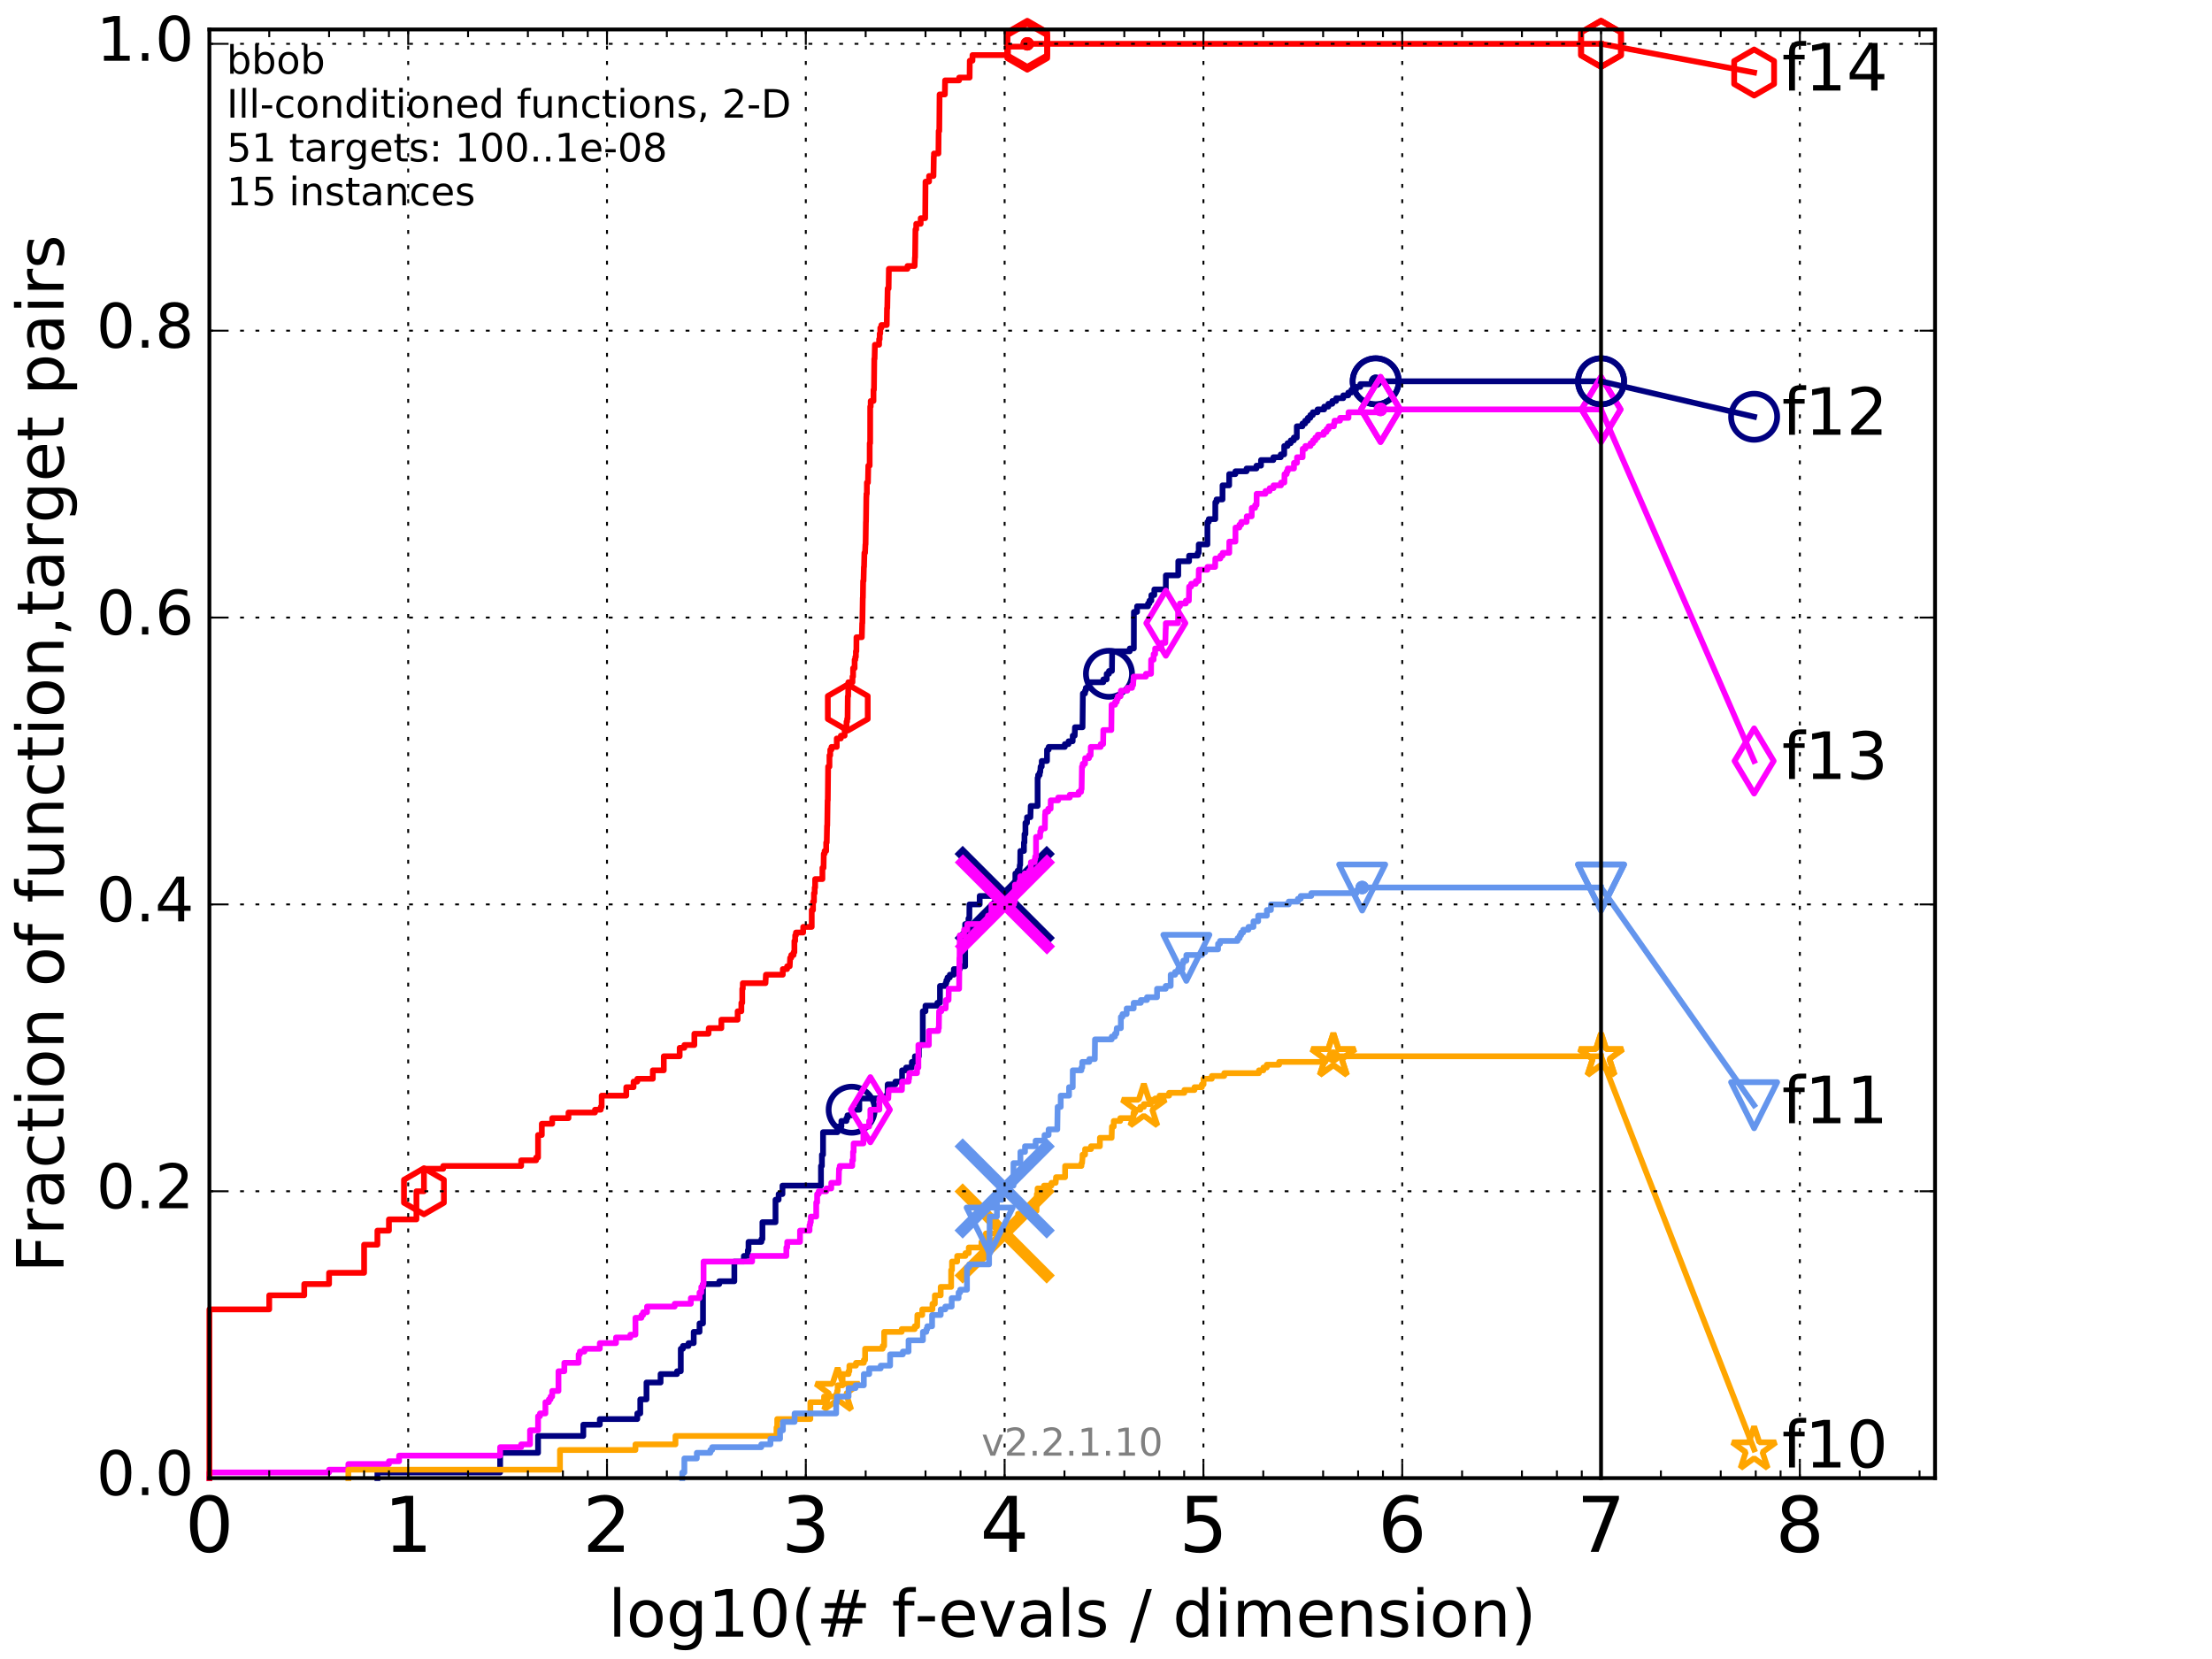 <?xml version="1.0" encoding="utf-8" standalone="no"?>
<!DOCTYPE svg PUBLIC "-//W3C//DTD SVG 1.1//EN"
  "http://www.w3.org/Graphics/SVG/1.1/DTD/svg11.dtd">
<!-- Created with matplotlib (http://matplotlib.org/) -->
<svg height="432pt" version="1.1" viewBox="0 0 576 432" width="576pt" xmlns="http://www.w3.org/2000/svg" xmlns:xlink="http://www.w3.org/1999/xlink">
 <defs>
  <style type="text/css">
*{stroke-linecap:butt;stroke-linejoin:round;stroke-miterlimit:100000;}
  </style>
 </defs>
 <g id="figure_1">
  <g id="patch_1">
   <path d="M 0 432 
L 576 432 
L 576 0 
L 0 0 
z
" style="fill:#ffffff;"/>
  </g>
  <g id="axes_1">
   <g id="patch_2">
    <path d="M 54.525 384.9 
L 503.88 384.9 
L 503.88 7.678 
L 54.525 7.678 
z
" style="fill:#ffffff;"/>
   </g>
   <g id="line2d_1">
    <defs>
     <path d="M 0 1.5 
C 0.398 1.5 0.779 1.342 1.061 1.061 
C 1.342 0.779 1.5 0.398 1.5 0 
C 1.5 -0.398 1.342 -0.779 1.061 -1.061 
C 0.779 -1.342 0.398 -1.5 0 -1.5 
C -0.398 -1.5 -0.779 -1.342 -1.061 -1.061 
C -1.342 -0.779 -1.5 -0.398 -1.5 0 
C -1.5 0.398 -1.342 0.779 -1.061 1.061 
C -0.779 1.342 -0.398 1.5 0 1.5 
z
" id="md81ef4d116" style="stroke:#000080;stroke-width:0.5;"/>
    </defs>
    <g>
     <use style="fill:#000080;stroke:#000080;stroke-width:0.5;" x="358.228" xlink:href="#md81ef4d116" y="99.292"/>
     <use style="fill:#000080;stroke:#000080;stroke-width:0.5;" x="358.228" xlink:href="#md81ef4d116" y="99.292"/>
    </g>
   </g>
   <g id="line2d_2">
    <path d="M 98.275 384.9 
L 98.275 383.435 
L 130.232 383.435 
L 130.232 378.309 
L 140.11 378.309 
L 140.11 373.915 
L 151.893 373.915 
L 151.893 370.986 
L 156.188 370.986 
L 156.188 369.521 
L 165.947 369.521 
L 165.947 368.056 
L 166.725 368.056 
L 166.725 364.395 
L 168.347 364.395 
L 168.347 360.001 
L 172.015 360.001 
L 172.015 357.804 
L 176.295 357.804 
L 176.295 357.072 
L 177.273 357.072 
L 177.273 351.213 
L 177.84 351.213 
L 177.84 350.481 
L 179.285 350.481 
L 179.285 349.748 
L 180.643 349.748 
L 180.643 346.819 
L 182.155 346.819 
L 182.155 344.622 
L 183.061 344.622 
L 183.061 334.369 
L 187.295 334.369 
L 187.295 333.637 
L 191.22 333.637 
L 191.22 328.511 
L 193.702 328.511 
L 193.702 327.046 
L 194.737 327.046 
L 194.737 325.581 
L 194.913 325.581 
L 194.913 323.385 
L 198.272 323.385 
L 198.272 322.652 
L 198.534 322.652 
L 198.534 318.258 
L 201.941 318.258 
L 201.941 312.4 
L 202.756 312.4 
L 202.756 310.935 
L 203.75 310.935 
L 203.75 308.738 
L 213.781 308.738 
L 213.781 303.612 
L 214.025 303.612 
L 214.025 300.682 
L 214.321 300.682 
L 214.321 294.824 
L 218.077 294.824 
L 218.077 293.359 
L 219.097 293.359 
L 219.097 291.894 
L 220.413 291.894 
L 220.413 291.162 
L 220.678 291.162 
L 220.678 290.43 
L 221.775 290.43 
L 221.775 288.965 
L 223.76 288.965 
L 223.76 286.036 
L 230.71 286.036 
L 230.71 285.303 
L 231.124 285.303 
L 231.15 282.374 
L 233.157 282.374 
L 233.157 281.642 
L 234.896 281.642 
L 234.896 278.713 
L 235.948 278.713 
L 235.948 277.98 
L 237.445 277.98 
L 237.445 276.516 
L 238.241 276.516 
L 238.241 275.051 
L 239.278 275.051 
L 239.278 272.122 
L 240.292 272.122 
L 240.292 263.334 
L 240.989 263.334 
L 240.989 261.869 
L 244.074 261.869 
L 244.074 261.137 
L 244.764 261.137 
L 244.764 256.743 
L 246.223 256.743 
L 246.223 256.01 
L 246.431 256.01 
L 246.431 255.278 
L 246.725 255.278 
L 246.725 254.546 
L 247.327 254.546 
L 247.327 253.813 
L 248.375 253.813 
L 248.375 252.349 
L 249.951 252.349 
L 249.951 251.616 
L 251.32 251.616 
L 251.32 240.632 
L 252.184 240.632 
L 252.184 239.167 
L 252.415 239.167 
L 252.439 235.505 
L 255.109 235.505 
L 255.109 233.308 
L 262.157 233.308 
L 262.157 232.576 
L 263.625 232.576 
L 263.625 230.379 
L 264.21 230.379 
L 264.21 229.647 
L 264.399 229.647 
L 264.399 227.45 
L 264.995 227.45 
L 264.995 226.717 
L 265.451 226.717 
L 265.555 225.253 
L 265.651 225.253 
L 265.696 221.591 
L 266.631 221.591 
L 266.631 219.394 
L 266.764 219.394 
L 266.775 217.197 
L 267.021 217.197 
L 267.021 214.268 
L 267.43 214.268 
L 267.43 212.803 
L 268.317 212.803 
L 268.402 209.874 
L 270.192 209.874 
L 270.192 202.551 
L 270.322 202.551 
L 270.322 201.818 
L 270.723 201.818 
L 270.723 201.086 
L 270.87 201.086 
L 270.97 199.621 
L 271.265 199.621 
L 271.265 198.157 
L 272.632 198.157 
L 272.646 195.227 
L 273.071 195.227 
L 273.071 194.495 
L 277.278 194.495 
L 277.278 193.763 
L 278.249 193.763 
L 278.249 193.03 
L 279.32 193.03 
L 279.336 191.566 
L 279.851 191.566 
L 279.925 189.369 
L 281.891 189.369 
L 281.979 180.581 
L 282.535 180.581 
L 282.535 179.848 
L 282.741 179.848 
L 282.741 179.116 
L 283.378 179.116 
L 283.378 178.384 
L 283.583 178.384 
L 283.583 177.651 
L 287.299 177.651 
L 287.299 176.919 
L 288.176 176.919 
L 288.18 175.454 
L 288.774 175.454 
L 288.774 174.722 
L 289.549 174.722 
L 289.605 169.596 
L 294.187 169.596 
L 294.187 168.863 
L 295.249 168.863 
L 295.266 159.343 
L 296.089 159.343 
L 296.091 157.879 
L 298.94 157.879 
L 298.94 157.146 
L 299.319 157.146 
L 299.319 156.414 
L 299.801 156.414 
L 299.812 154.949 
L 300.582 154.949 
L 300.586 153.485 
L 303.577 153.485 
L 303.589 149.823 
L 306.813 149.823 
L 306.823 146.161 
L 309.638 146.161 
L 309.643 144.697 
L 311.878 144.697 
L 311.878 143.964 
L 312.149 143.964 
L 312.151 141.767 
L 314.406 141.767 
L 314.414 135.909 
L 314.763 135.909 
L 314.763 135.176 
L 316.455 135.176 
L 316.467 130.782 
L 316.785 130.782 
L 316.785 130.05 
L 318.336 130.05 
L 318.344 126.388 
L 320.073 126.388 
L 320.08 123.459 
L 321.696 123.459 
L 321.696 122.727 
L 324.605 122.727 
L 324.605 121.995 
L 327.177 121.995 
L 327.177 121.262 
L 328.362 121.262 
L 328.363 119.798 
L 331.581 119.798 
L 331.581 119.065 
L 333.503 119.065 
L 333.503 118.333 
L 334.403 118.333 
L 334.411 116.136 
L 335.273 116.136 
L 335.273 115.404 
L 336.109 115.404 
L 336.109 114.671 
L 336.912 114.671 
L 336.912 113.939 
L 337.684 113.939 
L 337.687 111.01 
L 339.16 111.01 
L 339.16 110.277 
L 339.865 110.277 
L 339.865 109.545 
L 340.549 109.545 
L 340.549 108.813 
L 341.205 108.813 
L 341.205 108.08 
L 341.852 108.08 
L 341.852 107.348 
L 343.085 107.348 
L 343.085 106.616 
L 344.822 106.616 
L 344.822 105.883 
L 345.901 105.883 
L 345.901 105.151 
L 346.93 105.151 
L 346.93 104.419 
L 347.923 104.419 
L 347.923 103.686 
L 349.784 103.686 
L 349.784 102.954 
L 351.083 102.954 
L 351.083 102.222 
L 351.907 102.222 
L 351.907 101.489 
L 353.092 101.489 
L 353.092 100.757 
L 354.216 100.757 
L 354.216 100.025 
L 358.228 100.025 
L 358.228 99.292 
L 416.908 99.292 
L 416.908 99.292 
" style="fill:none;stroke:#000080;stroke-linecap:square;stroke-width:1.5;"/>
   </g>
   <g id="line2d_3">
    <defs>
     <path d="M 0 6 
C 1.591 6 3.117 5.368 4.243 4.243 
C 5.368 3.117 6 1.591 6 0 
C 6 -1.591 5.368 -3.117 4.243 -4.243 
C 3.117 -5.368 1.591 -6 0 -6 
C -1.591 -6 -3.117 -5.368 -4.243 -4.243 
C -5.368 -3.117 -6 -1.591 -6 0 
C -6 1.591 -5.368 3.117 -4.243 4.243 
C -3.117 5.368 -1.591 6 0 6 
z
" id="mc8ccac0952" style="stroke:#000080;stroke-width:1.5;"/>
    </defs>
    <g>
     <use style="fill:none;stroke:#000080;stroke-width:1.5;" x="221.775" xlink:href="#mc8ccac0952" y="288.965"/>
     <use style="fill:none;stroke:#000080;stroke-width:1.5;" x="288.774" xlink:href="#mc8ccac0952" y="175.454"/>
     <use style="fill:none;stroke:#000080;stroke-width:1.5;" x="358.228" xlink:href="#mc8ccac0952" y="99.292"/>
     <use style="fill:none;stroke:#000080;stroke-width:1.5;" x="358.228" xlink:href="#mc8ccac0952" y="99.292"/>
     <use style="fill:none;stroke:#000080;stroke-width:1.5;" x="416.908" xlink:href="#mc8ccac0952" y="99.292"/>
    </g>
   </g>
   <g id="line2d_4">
    <path d="M -15527.947 758.387 
" style="fill:none;stroke:#000080;stroke-linecap:square;stroke-width:1.5;"/>
    <g>
     <use style="fill:none;stroke:#000080;stroke-width:1.5;" x="-15527.947" xlink:href="#mc8ccac0952" y="758.387"/>
    </g>
   </g>
   <g id="line2d_5">
    <path clip-path="url(#p32d10e633f)" d="M 261.622 233.308 
" style="fill:none;stroke:#000080;stroke-linecap:square;"/>
    <defs>
     <path d="M -12 12 
L 12 -12 
M -12 -12 
L 12 12 
" id="md17a7fd0ad" style="stroke:#000080;stroke-width:3.0;"/>
    </defs>
    <g clip-path="url(#p32d10e633f)">
     <use style="fill:#000080;stroke:#000080;stroke-width:3.0;" x="261.622" xlink:href="#md17a7fd0ad" y="233.308"/>
    </g>
   </g>
   <g id="line2d_6">
    <defs>
     <path d="M 0 1.5 
C 0.398 1.5 0.779 1.342 1.061 1.061 
C 1.342 0.779 1.5 0.398 1.5 0 
C 1.5 -0.398 1.342 -0.779 1.061 -1.061 
C 0.779 -1.342 0.398 -1.5 0 -1.5 
C -0.398 -1.5 -0.779 -1.342 -1.061 -1.061 
C -1.342 -0.779 -1.5 -0.398 -1.5 0 
C -1.5 0.398 -1.342 0.779 -1.061 1.061 
C -0.779 1.342 -0.398 1.5 0 1.5 
z
" id="m89fbeade9f" style="stroke:#ff00ff;stroke-width:0.5;"/>
    </defs>
    <g>
     <use style="fill:#ff00ff;stroke:#ff00ff;stroke-width:0.5;" x="359.488" xlink:href="#m89fbeade9f" y="106.616"/>
     <use style="fill:#ff00ff;stroke:#ff00ff;stroke-width:0.5;" x="359.488" xlink:href="#m89fbeade9f" y="106.616"/>
    </g>
   </g>
   <g id="line2d_7">
    <path d="M 54.525 384.9 
L 54.525 383.435 
L 85.693 383.435 
L 85.693 382.703 
L 90.71 382.703 
L 90.71 381.238 
L 101.277 381.238 
L 101.277 380.506 
L 103.925 380.506 
L 103.925 379.041 
L 130.232 379.041 
L 130.232 376.844 
L 135.709 376.844 
L 135.709 376.112 
L 138.017 376.112 
L 138.017 372.45 
L 140.11 372.45 
L 140.11 368.789 
L 140.604 368.789 
L 140.604 368.056 
L 142.025 368.056 
L 142.025 365.127 
L 142.924 365.127 
L 142.924 364.395 
L 143.361 364.395 
L 143.361 363.663 
L 143.789 363.663 
L 143.789 362.198 
L 145.425 362.198 
L 145.425 357.072 
L 146.95 357.072 
L 146.95 354.875 
L 150.677 354.875 
L 150.677 352.678 
L 150.987 352.678 
L 150.987 351.945 
L 152.187 351.945 
L 152.187 351.213 
L 156.188 351.213 
L 156.188 349.748 
L 160.409 349.748 
L 160.409 348.284 
L 164.134 348.284 
L 164.134 347.551 
L 165.467 347.551 
L 165.467 343.157 
L 167.029 343.157 
L 167.029 342.425 
L 167.477 342.425 
L 167.477 341.693 
L 168.489 341.693 
L 168.489 340.228 
L 175.687 340.228 
L 175.687 339.496 
L 179.889 339.496 
L 179.889 338.031 
L 182.155 338.031 
L 182.155 336.566 
L 182.613 336.566 
L 182.613 335.102 
L 183.061 335.102 
L 183.061 334.369 
L 183.208 334.369 
L 183.208 328.511 
L 195.853 328.511 
L 195.853 327.046 
L 204.759 327.046 
L 204.759 324.849 
L 204.983 324.849 
L 204.983 323.385 
L 208.321 323.385 
L 208.321 320.455 
L 210.8 320.455 
L 210.8 318.991 
L 210.972 318.991 
L 210.972 318.258 
L 211.142 318.258 
L 211.142 316.794 
L 212.54 316.794 
L 212.54 313.132 
L 212.778 313.132 
L 212.778 310.935 
L 213.188 310.935 
L 213.188 310.203 
L 215.17 310.203 
L 215.17 309.47 
L 216.462 309.47 
L 216.462 308.006 
L 218.387 308.006 
L 218.479 304.344 
L 218.661 304.344 
L 218.661 303.612 
L 221.92 303.612 
L 221.92 302.147 
L 222.129 302.147 
L 222.129 299.95 
L 222.285 299.95 
L 222.285 297.753 
L 224.824 297.753 
L 224.824 294.091 
L 224.962 294.091 
L 224.962 293.359 
L 226.319 293.359 
L 226.319 291.894 
L 226.641 291.894 
L 226.641 288.965 
L 228.984 288.965 
L 228.984 286.036 
L 231.306 286.036 
L 231.41 283.839 
L 234.852 283.839 
L 234.911 281.642 
L 236.614 281.642 
L 236.614 280.91 
L 236.729 280.91 
L 236.784 279.445 
L 238.787 279.445 
L 238.787 277.98 
L 239.144 277.98 
L 239.144 272.122 
L 241.876 272.122 
L 241.876 268.46 
L 244.332 268.46 
L 244.332 267.728 
L 244.477 267.728 
L 244.535 263.334 
L 245.132 263.334 
L 245.132 262.601 
L 246.25 262.601 
L 246.321 260.404 
L 247.002 260.404 
L 247.054 257.475 
L 249.754 257.475 
L 249.83 249.419 
L 249.875 249.419 
L 249.92 243.561 
L 251.048 243.561 
L 251.048 242.096 
L 251.888 242.096 
L 251.888 240.632 
L 257.281 240.632 
L 257.281 238.435 
L 258.152 238.435 
L 258.184 235.505 
L 264.058 235.505 
L 264.058 234.773 
L 264.265 234.773 
L 264.297 230.379 
L 265.39 230.379 
L 265.39 229.647 
L 265.638 229.647 
L 265.68 228.182 
L 266.843 228.182 
L 266.843 227.45 
L 268.009 227.45 
L 268.009 226.717 
L 268.421 226.717 
L 268.441 224.52 
L 269.422 224.52 
L 269.422 223.788 
L 269.55 223.788 
L 269.55 223.056 
L 269.77 223.056 
L 269.788 217.929 
L 270.837 217.929 
L 270.88 216.465 
L 271.078 216.465 
L 271.078 215.732 
L 272.079 215.732 
L 272.136 212.071 
L 272.196 212.071 
L 272.196 211.338 
L 272.946 211.338 
L 272.946 210.606 
L 273.579 210.606 
L 273.61 208.409 
L 275.55 208.409 
L 275.55 207.677 
L 278.568 207.677 
L 278.568 206.944 
L 280.871 206.944 
L 280.871 206.212 
L 281.516 206.212 
L 281.516 205.48 
L 281.651 205.48 
L 281.737 199.621 
L 281.937 199.621 
L 281.937 198.889 
L 282.535 198.889 
L 282.571 197.424 
L 283.571 197.424 
L 283.571 196.692 
L 283.996 196.692 
L 284.042 194.495 
L 286.612 194.495 
L 286.612 193.763 
L 287.253 193.763 
L 287.306 190.101 
L 289.383 190.101 
L 289.454 183.51 
L 290.37 183.51 
L 290.37 182.778 
L 290.801 182.778 
L 290.801 182.045 
L 291.075 182.045 
L 291.075 181.313 
L 291.799 181.313 
L 291.881 179.848 
L 293.549 179.848 
L 293.549 179.116 
L 294.784 179.116 
L 294.784 178.384 
L 295.065 178.384 
L 295.141 176.919 
L 295.203 176.919 
L 295.203 176.187 
L 298.4 176.187 
L 298.4 175.454 
L 299.726 175.454 
L 299.752 171.793 
L 300.39 171.793 
L 300.403 170.328 
L 300.793 170.328 
L 300.794 168.863 
L 302.43 168.863 
L 302.44 167.399 
L 303.443 167.399 
L 303.545 163.737 
L 303.572 163.737 
L 303.581 162.273 
L 306.761 162.273 
L 306.796 157.879 
L 307.248 157.879 
L 307.248 157.146 
L 308.791 157.146 
L 308.791 156.414 
L 309.581 156.414 
L 309.651 152.752 
L 310.176 152.752 
L 310.176 152.02 
L 311.389 152.02 
L 311.389 151.288 
L 312.114 151.288 
L 312.174 148.358 
L 314.425 148.358 
L 314.425 147.626 
L 316.413 147.626 
L 316.472 145.429 
L 317.789 145.429 
L 317.789 144.697 
L 318.369 144.697 
L 318.369 143.964 
L 320.095 143.964 
L 320.11 141.035 
L 321.702 141.035 
L 321.719 137.373 
L 322.729 137.373 
L 322.729 136.641 
L 323.213 136.641 
L 323.213 135.909 
L 324.623 135.909 
L 324.654 134.444 
L 325.937 134.444 
L 325.96 132.247 
L 326.829 132.247 
L 326.829 131.515 
L 327.208 131.515 
L 327.228 128.585 
L 329.528 128.585 
L 329.528 127.853 
L 330.613 127.853 
L 330.613 127.121 
L 331.618 127.121 
L 331.618 126.388 
L 333.57 126.388 
L 333.57 125.656 
L 334.446 125.656 
L 334.484 123.459 
L 335.039 123.459 
L 335.039 122.727 
L 335.32 122.727 
L 335.32 121.995 
L 336.947 121.995 
L 336.948 120.53 
L 337.737 120.53 
L 337.741 119.065 
L 339.204 119.065 
L 339.222 116.868 
L 339.916 116.868 
L 339.916 116.136 
L 341.258 116.136 
L 341.258 115.404 
L 341.906 115.404 
L 341.906 114.671 
L 342.525 114.671 
L 342.525 113.939 
L 343.155 113.939 
L 343.155 113.207 
L 344.702 113.207 
L 344.702 112.474 
L 345.436 112.474 
L 345.436 111.742 
L 345.973 111.742 
L 345.973 111.01 
L 347.349 111.01 
L 347.349 110.277 
L 347.501 110.277 
L 347.501 109.545 
L 348.938 109.545 
L 348.938 108.813 
L 351.146 108.813 
L 351.151 107.348 
L 359.488 107.348 
L 359.488 106.616 
L 416.908 106.616 
L 416.908 106.616 
" style="fill:none;stroke:#ff00ff;stroke-linecap:square;stroke-width:1.5;"/>
   </g>
   <g id="line2d_8">
    <defs>
     <path d="M -0 8.485 
L 5.091 0 
L 0 -8.485 
L -5.091 -0 
z
" id="m1b6bc288e5" style="stroke:#ff00ff;stroke-linejoin:miter;stroke-width:1.5;"/>
    </defs>
    <g>
     <use style="fill:none;stroke:#ff00ff;stroke-linejoin:miter;stroke-width:1.5;" x="226.641" xlink:href="#m1b6bc288e5" y="288.965"/>
     <use style="fill:none;stroke:#ff00ff;stroke-linejoin:miter;stroke-width:1.5;" x="303.581" xlink:href="#m1b6bc288e5" y="162.273"/>
     <use style="fill:none;stroke:#ff00ff;stroke-linejoin:miter;stroke-width:1.5;" x="359.488" xlink:href="#m1b6bc288e5" y="106.616"/>
     <use style="fill:none;stroke:#ff00ff;stroke-linejoin:miter;stroke-width:1.5;" x="359.488" xlink:href="#m1b6bc288e5" y="106.616"/>
     <use style="fill:none;stroke:#ff00ff;stroke-linejoin:miter;stroke-width:1.5;" x="416.908" xlink:href="#m1b6bc288e5" y="106.616"/>
    </g>
   </g>
   <g id="line2d_9">
    <path d="M -15527.947 758.387 
" style="fill:none;stroke:#ff00ff;stroke-linecap:square;stroke-width:1.5;"/>
    <g>
     <use style="fill:none;stroke:#ff00ff;stroke-linejoin:miter;stroke-width:1.5;" x="-15527.947" xlink:href="#m1b6bc288e5" y="758.387"/>
    </g>
   </g>
   <g id="line2d_10">
    <path clip-path="url(#p32d10e633f)" d="M 261.678 235.505 
" style="fill:none;stroke:#ff00ff;stroke-linecap:square;"/>
    <defs>
     <path d="M -12 12 
L 12 -12 
M -12 -12 
L 12 12 
" id="mcfb55a649b" style="stroke:#ff00ff;stroke-width:3.0;"/>
    </defs>
    <g clip-path="url(#p32d10e633f)">
     <use style="fill:#ff00ff;stroke:#ff00ff;stroke-width:3.0;" x="261.678" xlink:href="#mcfb55a649b" y="235.505"/>
    </g>
   </g>
   <g id="line2d_11">
    <defs>
     <path d="M 0 1.5 
C 0.398 1.5 0.779 1.342 1.061 1.061 
C 1.342 0.779 1.5 0.398 1.5 0 
C 1.5 -0.398 1.342 -0.779 1.061 -1.061 
C 0.779 -1.342 0.398 -1.5 0 -1.5 
C -0.398 -1.5 -0.779 -1.342 -1.061 -1.061 
C -1.342 -0.779 -1.5 -0.398 -1.5 0 
C -1.5 0.398 -1.342 0.779 -1.061 1.061 
C -0.779 1.342 -0.398 1.5 0 1.5 
z
" id="m34855db984" style="stroke:#ffa500;stroke-width:0.5;"/>
    </defs>
    <g>
     <use style="fill:#ffa500;stroke:#ffa500;stroke-width:0.5;" x="347.203" xlink:href="#m34855db984" y="275.051"/>
     <use style="fill:#ffa500;stroke:#ffa500;stroke-width:0.5;" x="347.203" xlink:href="#m34855db984" y="275.051"/>
    </g>
   </g>
   <g id="line2d_12">
    <path d="M 90.71 384.9 
L 90.71 382.703 
L 145.816 382.703 
L 145.816 377.577 
L 165.467 377.577 
L 165.467 376.112 
L 175.892 376.112 
L 175.892 373.915 
L 202.195 373.915 
L 202.195 371.718 
L 202.384 371.718 
L 202.384 369.521 
L 211.014 369.521 
L 211.014 365.127 
L 214.578 365.127 
L 214.578 363.663 
L 217.795 363.663 
L 217.795 362.93 
L 217.983 362.93 
L 217.983 362.198 
L 218.124 362.198 
L 218.124 360.733 
L 219.408 360.733 
L 219.408 357.804 
L 220.954 357.804 
L 220.954 357.072 
L 221.173 357.072 
L 221.173 355.607 
L 222.897 355.607 
L 222.897 354.875 
L 224.939 354.875 
L 224.939 354.142 
L 225.269 354.142 
L 225.269 351.213 
L 229.841 351.213 
L 229.841 350.481 
L 230.234 350.481 
L 230.234 346.819 
L 234.8 346.819 
L 234.8 346.087 
L 238.19 346.087 
L 238.19 345.354 
L 238.824 345.354 
L 238.88 342.425 
L 240.147 342.425 
L 240.147 340.96 
L 242.808 340.96 
L 242.808 339.496 
L 243.432 339.496 
L 243.432 337.299 
L 244.954 337.299 
L 244.954 335.102 
L 247.676 335.102 
L 247.676 330.708 
L 247.897 330.708 
L 247.897 328.511 
L 249.245 328.511 
L 249.245 327.046 
L 251.398 327.046 
L 251.398 326.314 
L 252.262 326.314 
L 252.262 324.849 
L 255.569 324.849 
L 255.569 323.385 
L 256.721 323.385 
L 256.721 321.188 
L 261.909 321.188 
L 261.909 318.991 
L 264.809 318.991 
L 264.809 318.258 
L 265.114 318.258 
L 265.114 316.061 
L 268.666 316.061 
L 268.666 315.329 
L 269.896 315.329 
L 269.991 310.935 
L 270.174 310.935 
L 270.174 309.47 
L 271.849 309.47 
L 271.849 308.738 
L 273.794 308.738 
L 273.794 308.006 
L 274.892 308.006 
L 274.989 306.541 
L 277.342 306.541 
L 277.355 303.612 
L 281.605 303.612 
L 281.605 302.879 
L 281.77 302.879 
L 281.879 301.415 
L 281.882 301.415 
L 281.882 300.682 
L 282.549 300.682 
L 282.552 299.218 
L 284.102 299.218 
L 284.102 298.485 
L 286.408 298.485 
L 286.419 296.288 
L 289.468 296.288 
L 289.545 293.359 
L 290.018 293.359 
L 290.02 291.894 
L 291.704 291.894 
L 291.704 291.162 
L 295.092 291.162 
L 295.184 289.697 
L 295.617 289.697 
L 295.617 288.965 
L 296.941 288.965 
L 296.941 288.233 
L 297.857 288.233 
L 297.857 287.5 
L 299.661 287.5 
L 299.661 286.768 
L 300.817 286.768 
L 300.817 286.036 
L 301.946 286.036 
L 301.946 285.303 
L 304.436 285.303 
L 304.436 284.571 
L 308.405 284.571 
L 308.405 283.839 
L 311.043 283.839 
L 311.043 283.107 
L 312.959 283.107 
L 312.959 282.374 
L 313.408 282.374 
L 313.411 280.91 
L 315.553 280.91 
L 315.553 280.177 
L 318.788 280.177 
L 318.788 279.445 
L 327.827 279.445 
L 327.827 278.713 
L 328.984 278.713 
L 328.984 277.98 
L 329.863 277.98 
L 329.863 277.248 
L 333.076 277.248 
L 333.076 276.516 
L 345.114 276.516 
L 345.114 275.783 
L 347.203 275.783 
L 347.203 275.051 
L 416.908 275.051 
L 416.908 275.051 
" style="fill:none;stroke:#ffa500;stroke-linecap:square;stroke-width:1.5;"/>
   </g>
   <g id="line2d_13">
    <defs>
     <path d="M 0 -6 
L -1.347 -1.854 
L -5.706 -1.854 
L -2.18 0.708 
L -3.527 4.854 
L -0 2.292 
L 3.527 4.854 
L 2.18 0.708 
L 5.706 -1.854 
L 1.347 -1.854 
z
" id="mfe5bd84087" style="stroke:#ffa500;stroke-linejoin:bevel;stroke-width:1.5;"/>
    </defs>
    <g>
     <use style="fill:none;stroke:#ffa500;stroke-linejoin:bevel;stroke-width:1.5;" x="218.124" xlink:href="#mfe5bd84087" y="362.198"/>
     <use style="fill:none;stroke:#ffa500;stroke-linejoin:bevel;stroke-width:1.5;" x="297.857" xlink:href="#mfe5bd84087" y="288.233"/>
     <use style="fill:none;stroke:#ffa500;stroke-linejoin:bevel;stroke-width:1.5;" x="347.203" xlink:href="#mfe5bd84087" y="275.051"/>
     <use style="fill:none;stroke:#ffa500;stroke-linejoin:bevel;stroke-width:1.5;" x="347.203" xlink:href="#mfe5bd84087" y="275.051"/>
     <use style="fill:none;stroke:#ffa500;stroke-linejoin:bevel;stroke-width:1.5;" x="416.908" xlink:href="#mfe5bd84087" y="275.051"/>
    </g>
   </g>
   <g id="line2d_14">
    <path d="M -15527.947 758.387 
" style="fill:none;stroke:#ffa500;stroke-linecap:square;stroke-width:1.5;"/>
    <g>
     <use style="fill:none;stroke:#ffa500;stroke-linejoin:bevel;stroke-width:1.5;" x="-15527.947" xlink:href="#mfe5bd84087" y="758.387"/>
    </g>
   </g>
   <g id="line2d_15">
    <path clip-path="url(#p32d10e633f)" d="M 261.612 321.188 
" style="fill:none;stroke:#ffa500;stroke-linecap:square;"/>
    <defs>
     <path d="M -12 12 
L 12 -12 
M -12 -12 
L 12 12 
" id="m9a0a705da9" style="stroke:#ffa500;stroke-width:3.0;"/>
    </defs>
    <g clip-path="url(#p32d10e633f)">
     <use style="fill:#ffa500;stroke:#ffa500;stroke-width:3.0;" x="261.612" xlink:href="#m9a0a705da9" y="321.188"/>
    </g>
   </g>
   <g id="line2d_16">
    <defs>
     <path d="M 0 1.5 
C 0.398 1.5 0.779 1.342 1.061 1.061 
C 1.342 0.779 1.5 0.398 1.5 0 
C 1.5 -0.398 1.342 -0.779 1.061 -1.061 
C 0.779 -1.342 0.398 -1.5 0 -1.5 
C -0.398 -1.5 -0.779 -1.342 -1.061 -1.061 
C -1.342 -0.779 -1.5 -0.398 -1.5 0 
C -1.5 0.398 -1.342 0.779 -1.061 1.061 
C -0.779 1.342 -0.398 1.5 0 1.5 
z
" id="m55b4018458" style="stroke:#6495ed;stroke-width:0.5;"/>
    </defs>
    <g>
     <use style="fill:#6495ed;stroke:#6495ed;stroke-width:0.5;" x="354.708" xlink:href="#m55b4018458" y="231.111"/>
     <use style="fill:#6495ed;stroke:#6495ed;stroke-width:0.5;" x="354.708" xlink:href="#m55b4018458" y="231.111"/>
    </g>
   </g>
   <g id="line2d_17">
    <path d="M 177.652 384.9 
L 177.652 383.435 
L 178.21 383.435 
L 178.21 379.774 
L 181.452 379.774 
L 181.452 378.309 
L 184.974 378.309 
L 184.974 377.577 
L 185.445 377.577 
L 185.445 376.844 
L 198.234 376.844 
L 198.234 376.112 
L 200.626 376.112 
L 200.626 374.647 
L 203.123 374.647 
L 203.123 372.45 
L 203.868 372.45 
L 203.868 370.253 
L 206.907 370.253 
L 206.907 368.056 
L 217.732 368.056 
L 217.732 365.127 
L 217.921 365.127 
L 217.921 363.663 
L 220.968 363.663 
L 220.968 361.466 
L 222.771 361.466 
L 222.771 360.733 
L 224.939 360.733 
L 224.939 357.804 
L 226.341 357.804 
L 226.341 356.339 
L 229.327 356.339 
L 229.327 355.607 
L 231.785 355.607 
L 231.785 352.678 
L 235.102 352.678 
L 235.102 351.945 
L 236.586 351.945 
L 236.586 349.016 
L 240.327 349.016 
L 240.327 346.819 
L 241.213 346.819 
L 241.213 346.087 
L 241.467 346.087 
L 241.467 345.354 
L 242.715 345.354 
L 242.715 342.425 
L 244.958 342.425 
L 244.958 340.96 
L 246.156 340.96 
L 246.156 340.228 
L 247.818 340.228 
L 247.818 338.031 
L 249.612 338.031 
L 249.612 336.566 
L 250.026 336.566 
L 250.026 335.834 
L 251.794 335.834 
L 251.794 329.975 
L 252.388 329.975 
L 252.388 329.243 
L 257.552 329.243 
L 257.552 324.117 
L 257.673 324.117 
L 257.705 316.794 
L 259.594 316.794 
L 259.594 312.4 
L 260.909 312.4 
L 260.963 310.203 
L 261.266 310.203 
L 261.266 309.47 
L 262.548 309.47 
L 262.548 308.738 
L 263.909 308.738 
L 263.909 302.879 
L 265.713 302.879 
L 265.713 299.95 
L 266.907 299.95 
L 266.907 298.485 
L 269.68 298.485 
L 269.68 297.021 
L 271.987 297.021 
L 271.991 295.556 
L 273.051 295.556 
L 273.059 294.091 
L 275.318 294.091 
L 275.407 288.233 
L 276.207 288.233 
L 276.209 285.303 
L 278.375 285.303 
L 278.378 283.107 
L 279.338 283.107 
L 279.347 278.713 
L 281.593 278.713 
L 281.593 277.98 
L 281.815 277.98 
L 281.816 276.516 
L 283.649 276.516 
L 283.649 275.783 
L 285.081 275.783 
L 285.134 270.657 
L 289.489 270.657 
L 289.489 269.925 
L 290.322 269.925 
L 290.322 269.192 
L 290.701 269.192 
L 290.808 267.728 
L 291.867 267.728 
L 291.871 264.798 
L 292.294 264.798 
L 292.294 264.066 
L 293.378 264.066 
L 293.378 262.601 
L 295.208 262.601 
L 295.209 261.137 
L 297.067 261.137 
L 297.067 260.404 
L 298.675 260.404 
L 298.675 259.672 
L 301.286 259.672 
L 301.294 257.475 
L 303.542 257.475 
L 303.542 256.743 
L 304.843 256.743 
L 304.848 253.813 
L 305.995 253.813 
L 305.995 253.081 
L 306.778 253.081 
L 306.778 252.349 
L 307.912 252.349 
L 307.913 250.884 
L 308.124 250.884 
L 308.124 250.152 
L 308.923 250.152 
L 308.926 248.687 
L 313.021 248.687 
L 313.021 247.955 
L 313.826 247.955 
L 313.826 247.222 
L 317.179 247.222 
L 317.18 245.758 
L 317.686 245.758 
L 317.686 245.025 
L 322.26 245.025 
L 322.26 244.293 
L 322.8 244.293 
L 322.8 243.561 
L 323.174 243.561 
L 323.174 242.829 
L 323.726 242.829 
L 323.726 242.096 
L 325.102 242.096 
L 325.102 241.364 
L 326.398 241.364 
L 326.401 239.899 
L 327.623 239.899 
L 327.625 238.435 
L 329.892 238.435 
L 329.897 236.97 
L 330.945 236.97 
L 330.949 235.505 
L 335.581 235.505 
L 335.581 234.773 
L 337.963 234.773 
L 337.963 234.041 
L 338.705 234.041 
L 338.705 233.308 
L 341.448 233.308 
L 341.448 232.576 
L 353.231 232.576 
L 353.231 231.844 
L 354.708 231.844 
L 354.708 231.111 
L 416.908 231.111 
L 416.908 231.111 
" style="fill:none;stroke:#6495ed;stroke-linecap:square;stroke-width:1.5;"/>
   </g>
   <g id="line2d_18">
    <defs>
     <path d="M -0 6 
L 6 -6 
L -6 -6 
z
" id="m7e1971d0b0" style="stroke:#6495ed;stroke-linejoin:miter;stroke-width:1.5;"/>
    </defs>
    <g>
     <use style="fill:none;stroke:#6495ed;stroke-linejoin:miter;stroke-width:1.5;" x="257.705" xlink:href="#m7e1971d0b0" y="320.455"/>
     <use style="fill:none;stroke:#6495ed;stroke-linejoin:miter;stroke-width:1.5;" x="308.926" xlink:href="#m7e1971d0b0" y="249.419"/>
     <use style="fill:none;stroke:#6495ed;stroke-linejoin:miter;stroke-width:1.5;" x="354.708" xlink:href="#m7e1971d0b0" y="231.111"/>
     <use style="fill:none;stroke:#6495ed;stroke-linejoin:miter;stroke-width:1.5;" x="416.908" xlink:href="#m7e1971d0b0" y="231.111"/>
    </g>
   </g>
   <g id="line2d_19">
    <path d="M -15527.947 758.387 
" style="fill:none;stroke:#6495ed;stroke-linecap:square;stroke-width:1.5;"/>
    <g>
     <use style="fill:none;stroke:#6495ed;stroke-linejoin:miter;stroke-width:1.5;" x="-15527.947" xlink:href="#m7e1971d0b0" y="758.387"/>
    </g>
   </g>
   <g id="line2d_20">
    <path clip-path="url(#p32d10e633f)" d="M 261.616 309.47 
" style="fill:none;stroke:#6495ed;stroke-linecap:square;"/>
    <defs>
     <path d="M -12 12 
L 12 -12 
M -12 -12 
L 12 12 
" id="m683b3f7976" style="stroke:#6495ed;stroke-width:3.0;"/>
    </defs>
    <g clip-path="url(#p32d10e633f)">
     <use style="fill:#6495ed;stroke:#6495ed;stroke-width:3.0;" x="261.616" xlink:href="#m683b3f7976" y="309.47"/>
    </g>
   </g>
   <g id="line2d_21">
    <defs>
     <path d="M 0 1.5 
C 0.398 1.5 0.779 1.342 1.061 1.061 
C 1.342 0.779 1.5 0.398 1.5 0 
C 1.5 -0.398 1.342 -0.779 1.061 -1.061 
C 0.779 -1.342 0.398 -1.5 0 -1.5 
C -0.398 -1.5 -0.779 -1.342 -1.061 -1.061 
C -1.342 -0.779 -1.5 -0.398 -1.5 0 
C -1.5 0.398 -1.342 0.779 -1.061 1.061 
C -0.779 1.342 -0.398 1.5 0 1.5 
z
" id="m095febae6f" style="stroke:#ff0000;stroke-width:0.5;"/>
    </defs>
    <g>
     <use style="fill:#ff0000;stroke:#ff0000;stroke-width:0.5;" x="267.498" xlink:href="#m095febae6f" y="11.413"/>
     <use style="fill:#ff0000;stroke:#ff0000;stroke-width:0.5;" x="267.498" xlink:href="#m095febae6f" y="11.413"/>
    </g>
   </g>
   <g id="line2d_22">
    <path d="M 54.525 384.9 
L 54.525 340.96 
L 70.109 340.96 
L 70.109 337.299 
L 79.225 337.299 
L 79.225 334.369 
L 85.693 334.369 
L 85.693 331.44 
L 94.809 331.44 
L 94.809 324.117 
L 98.275 324.117 
L 98.275 320.455 
L 101.277 320.455 
L 101.277 317.526 
L 108.437 317.526 
L 108.437 310.203 
L 110.393 310.203 
L 110.393 304.344 
L 115.41 304.344 
L 115.41 303.612 
L 135.709 303.612 
L 135.709 302.147 
L 139.605 302.147 
L 139.605 301.415 
L 140.11 301.415 
L 140.11 295.556 
L 141.088 295.556 
L 141.088 292.627 
L 143.789 292.627 
L 143.789 291.162 
L 148.029 291.162 
L 148.029 289.697 
L 154.932 289.697 
L 154.932 288.965 
L 156.431 288.965 
L 156.431 288.233 
L 156.672 288.233 
L 156.672 285.303 
L 163.08 285.303 
L 163.08 283.107 
L 164.976 283.107 
L 164.976 281.642 
L 165.947 281.642 
L 165.947 280.91 
L 169.993 280.91 
L 169.993 278.713 
L 172.846 278.713 
L 172.846 275.051 
L 176.984 275.051 
L 176.984 272.854 
L 178.21 272.854 
L 178.21 272.122 
L 180.807 272.122 
L 180.807 269.192 
L 184.493 269.192 
L 184.563 267.728 
L 187.84 267.728 
L 187.84 265.531 
L 192.078 265.531 
L 192.078 263.334 
L 193.047 263.334 
L 193.047 261.137 
L 193.283 261.137 
L 193.283 257.475 
L 193.424 257.475 
L 193.424 256.01 
L 199.337 256.01 
L 199.444 253.813 
L 203.839 253.813 
L 203.839 252.349 
L 204.955 252.349 
L 204.955 251.616 
L 205.643 251.616 
L 205.751 249.419 
L 206.045 249.419 
L 206.045 248.687 
L 206.649 248.687 
L 206.649 247.955 
L 206.856 247.955 
L 206.856 245.025 
L 207.06 245.025 
L 207.06 243.561 
L 207.262 243.561 
L 207.262 242.829 
L 209.147 242.829 
L 209.147 241.364 
L 211.374 241.364 
L 211.374 236.97 
L 211.708 236.97 
L 211.708 234.773 
L 211.954 234.773 
L 211.954 232.576 
L 212.138 232.576 
L 212.138 231.111 
L 212.259 231.111 
L 212.259 228.914 
L 214.155 228.914 
L 214.155 225.985 
L 214.45 225.985 
L 214.505 222.323 
L 214.723 222.323 
L 214.723 221.591 
L 215.135 221.591 
L 215.135 219.394 
L 215.277 219.394 
L 215.365 215 
L 215.417 215 
L 215.505 208.409 
L 215.557 208.409 
L 215.644 199.621 
L 215.989 199.621 
L 215.989 196.692 
L 216.193 196.692 
L 216.193 195.227 
L 216.513 195.227 
L 216.513 194.495 
L 217.889 194.495 
L 217.889 192.298 
L 218.948 192.298 
L 218.948 191.566 
L 219.945 191.566 
L 219.945 189.369 
L 220.427 189.369 
L 220.427 187.904 
L 220.595 187.904 
L 220.595 187.172 
L 220.706 187.172 
L 220.762 181.313 
L 220.858 181.313 
L 220.913 177.651 
L 221.986 177.651 
L 221.986 176.187 
L 222.142 176.187 
L 222.142 173.99 
L 222.542 173.99 
L 222.542 171.793 
L 222.72 171.793 
L 222.72 171.06 
L 222.872 171.06 
L 222.872 169.596 
L 222.997 169.596 
L 223.022 165.934 
L 224.416 165.934 
L 224.51 162.273 
L 224.557 162.273 
L 224.662 155.682 
L 224.696 155.682 
L 224.754 151.288 
L 224.858 151.288 
L 224.95 147.626 
L 224.996 147.626 
L 225.088 143.964 
L 225.258 143.964 
L 225.349 141.767 
L 225.394 141.767 
L 225.483 135.909 
L 225.506 135.909 
L 225.595 129.318 
L 225.617 129.318 
L 225.617 128.585 
L 225.729 128.585 
L 225.74 125.656 
L 226.015 125.656 
L 226.102 121.262 
L 226.459 121.262 
L 226.47 115.404 
L 226.588 115.404 
L 226.598 105.883 
L 226.726 105.883 
L 226.726 104.419 
L 227.456 104.419 
L 227.456 101.489 
L 227.579 101.489 
L 227.661 93.434 
L 227.742 93.434 
L 227.823 89.772 
L 228.917 89.772 
L 228.917 88.307 
L 229.071 88.307 
L 229.071 86.843 
L 229.223 86.843 
L 229.223 85.378 
L 229.515 85.378 
L 229.515 84.646 
L 230.905 84.646 
L 230.975 80.252 
L 231.045 80.252 
L 231.141 75.126 
L 231.392 75.126 
L 231.461 69.999 
L 236.304 69.999 
L 236.304 69.267 
L 238.164 69.267 
L 238.241 67.07 
L 238.285 67.07 
L 238.38 59.747 
L 238.581 59.747 
L 238.581 58.282 
L 239.746 58.282 
L 239.746 56.817 
L 240.916 56.817 
L 241 47.297 
L 241.93 47.297 
L 241.93 45.832 
L 243.076 45.832 
L 243.158 40.706 
L 243.199 40.706 
L 243.199 39.974 
L 244.366 39.974 
L 244.424 34.115 
L 244.588 34.115 
L 244.664 24.595 
L 246.044 24.595 
L 246.098 20.933 
L 249.757 20.933 
L 249.757 20.201 
L 252.486 20.201 
L 252.527 15.807 
L 253.232 15.807 
L 253.232 14.342 
L 262.472 14.342 
L 262.472 12.145 
L 267.498 12.145 
L 267.498 11.413 
L 416.908 11.413 
L 416.908 11.413 
" style="fill:none;stroke:#ff0000;stroke-linecap:square;stroke-width:1.5;"/>
   </g>
   <g id="line2d_23">
    <defs>
     <path d="M 0 -6 
L -5.196 -3 
L -5.196 3 
L -0 6 
L 5.196 3 
L 5.196 -3 
z
" id="m16a3040202" style="stroke:#ff0000;stroke-linejoin:miter;stroke-width:1.5;"/>
    </defs>
    <g>
     <use style="fill:none;stroke:#ff0000;stroke-linejoin:miter;stroke-width:1.5;" x="110.393" xlink:href="#m16a3040202" y="310.203"/>
     <use style="fill:none;stroke:#ff0000;stroke-linejoin:miter;stroke-width:1.5;" x="220.762" xlink:href="#m16a3040202" y="184.242"/>
     <use style="fill:none;stroke:#ff0000;stroke-linejoin:miter;stroke-width:1.5;" x="267.498" xlink:href="#m16a3040202" y="12.145"/>
     <use style="fill:none;stroke:#ff0000;stroke-linejoin:miter;stroke-width:1.5;" x="267.498" xlink:href="#m16a3040202" y="11.413"/>
     <use style="fill:none;stroke:#ff0000;stroke-linejoin:miter;stroke-width:1.5;" x="416.908" xlink:href="#m16a3040202" y="11.413"/>
    </g>
   </g>
   <g id="line2d_24">
    <path d="M -15527.947 758.387 
" style="fill:none;stroke:#ff0000;stroke-linecap:square;stroke-width:1.5;"/>
    <g>
     <use style="fill:none;stroke:#ff0000;stroke-linejoin:miter;stroke-width:1.5;" x="-15527.947" xlink:href="#m16a3040202" y="758.387"/>
    </g>
   </g>
   <g id="line2d_25">
    <path d="M 416.908 275.051 
L 456.77 377.43 
" style="fill:none;stroke:#ffa500;stroke-linecap:square;stroke-width:1.5;"/>
    <g>
     <use style="fill:none;stroke:#ffa500;stroke-linejoin:bevel;stroke-width:1.5;" x="416.908" xlink:href="#mfe5bd84087" y="275.051"/>
     <use style="fill:none;stroke:#ffa500;stroke-linejoin:bevel;stroke-width:1.5;" x="456.77" xlink:href="#mfe5bd84087" y="377.43"/>
    </g>
   </g>
   <g id="line2d_26">
    <path d="M 416.908 231.111 
L 456.77 287.793 
" style="fill:none;stroke:#6495ed;stroke-linecap:square;stroke-width:1.5;"/>
    <g>
     <use style="fill:none;stroke:#6495ed;stroke-linejoin:miter;stroke-width:1.5;" x="416.908" xlink:href="#m7e1971d0b0" y="231.111"/>
     <use style="fill:none;stroke:#6495ed;stroke-linejoin:miter;stroke-width:1.5;" x="456.77" xlink:href="#m7e1971d0b0" y="287.793"/>
    </g>
   </g>
   <g id="line2d_27">
    <path d="M 416.908 106.616 
L 456.77 198.157 
" style="fill:none;stroke:#ff00ff;stroke-linecap:square;stroke-width:1.5;"/>
    <g>
     <use style="fill:none;stroke:#ff00ff;stroke-linejoin:miter;stroke-width:1.5;" x="416.908" xlink:href="#m1b6bc288e5" y="106.616"/>
     <use style="fill:none;stroke:#ff00ff;stroke-linejoin:miter;stroke-width:1.5;" x="456.77" xlink:href="#m1b6bc288e5" y="198.157"/>
    </g>
   </g>
   <g id="line2d_28">
    <path d="M 416.908 99.292 
L 456.77 108.52 
" style="fill:none;stroke:#000080;stroke-linecap:square;stroke-width:1.5;"/>
    <g>
     <use style="fill:none;stroke:#000080;stroke-width:1.5;" x="416.908" xlink:href="#mc8ccac0952" y="99.292"/>
     <use style="fill:none;stroke:#000080;stroke-width:1.5;" x="456.77" xlink:href="#mc8ccac0952" y="108.52"/>
    </g>
   </g>
   <g id="line2d_29">
    <path d="M 416.908 11.413 
L 456.77 18.883 
" style="fill:none;stroke:#ff0000;stroke-linecap:square;stroke-width:1.5;"/>
    <g>
     <use style="fill:none;stroke:#ff0000;stroke-linejoin:miter;stroke-width:1.5;" x="416.908" xlink:href="#m16a3040202" y="11.413"/>
     <use style="fill:none;stroke:#ff0000;stroke-linejoin:miter;stroke-width:1.5;" x="456.77" xlink:href="#m16a3040202" y="18.883"/>
    </g>
   </g>
   <g id="line2d_30">
    <path d="M 416.908 384.9 
L 416.908 11.413 
" style="fill:none;stroke:#000000;stroke-linecap:square;"/>
   </g>
   <g id="patch_3">
    <path d="M 54.525 7.678 
L 503.88 7.678 
" style="fill:none;stroke:#000000;stroke-linecap:square;stroke-linejoin:miter;"/>
   </g>
   <g id="patch_4">
    <path d="M 503.88 384.9 
L 503.88 7.678 
" style="fill:none;stroke:#000000;stroke-linecap:square;stroke-linejoin:miter;"/>
   </g>
   <g id="patch_5">
    <path d="M 54.525 384.9 
L 503.88 384.9 
" style="fill:none;stroke:#000000;stroke-linecap:square;stroke-linejoin:miter;"/>
   </g>
   <g id="patch_6">
    <path d="M 54.525 384.9 
L 54.525 7.678 
" style="fill:none;stroke:#000000;stroke-linecap:square;stroke-linejoin:miter;"/>
   </g>
   <g id="matplotlib.axis_1">
    <g id="xtick_1">
     <g id="line2d_31">
      <path clip-path="url(#p32d10e633f)" d="M 54.525 384.9 
L 54.525 7.678 
" style="fill:none;stroke:#000000;stroke-dasharray:1,3;stroke-dashoffset:0.0;stroke-width:0.5;"/>
     </g>
     <g id="line2d_32">
      <defs>
       <path d="M 0 0 
L 0 -4 
" id="m3900a062f1" style="stroke:#000000;stroke-width:0.5;"/>
      </defs>
      <g>
       <use style="stroke:#000000;stroke-width:0.5;" x="54.525" xlink:href="#m3900a062f1" y="384.9"/>
      </g>
     </g>
     <g id="line2d_33">
      <defs>
       <path d="M 0 0 
L 0 4 
" id="m10f09d3048" style="stroke:#000000;stroke-width:0.5;"/>
      </defs>
      <g>
       <use style="stroke:#000000;stroke-width:0.5;" x="54.525" xlink:href="#m10f09d3048" y="7.678"/>
      </g>
     </g>
     <g id="text_1">
      <!-- 0 -->
      <defs>
       <path d="M 31.781 66.406 
Q 24.172 66.406 20.328 58.906 
Q 16.5 51.422 16.5 36.375 
Q 16.5 21.391 20.328 13.891 
Q 24.172 6.391 31.781 6.391 
Q 39.453 6.391 43.281 13.891 
Q 47.125 21.391 47.125 36.375 
Q 47.125 51.422 43.281 58.906 
Q 39.453 66.406 31.781 66.406 
M 31.781 74.219 
Q 44.047 74.219 50.516 64.516 
Q 56.984 54.828 56.984 36.375 
Q 56.984 17.969 50.516 8.266 
Q 44.047 -1.422 31.781 -1.422 
Q 19.531 -1.422 13.062 8.266 
Q 6.594 17.969 6.594 36.375 
Q 6.594 54.828 13.062 64.516 
Q 19.531 74.219 31.781 74.219 
" id="BitstreamVeraSans-Roman-30"/>
      </defs>
      <g transform="translate(48.163 404.097)scale(0.2 -0.2)">
       <use xlink:href="#BitstreamVeraSans-Roman-30"/>
      </g>
     </g>
    </g>
    <g id="xtick_2">
     <g id="line2d_34">
      <path clip-path="url(#p32d10e633f)" d="M 106.294 384.9 
L 106.294 7.678 
" style="fill:none;stroke:#000000;stroke-dasharray:1,3;stroke-dashoffset:0.0;stroke-width:0.5;"/>
     </g>
     <g id="line2d_35">
      <g>
       <use style="stroke:#000000;stroke-width:0.5;" x="106.294" xlink:href="#m3900a062f1" y="384.9"/>
      </g>
     </g>
     <g id="line2d_36">
      <g>
       <use style="stroke:#000000;stroke-width:0.5;" x="106.294" xlink:href="#m10f09d3048" y="7.678"/>
      </g>
     </g>
     <g id="text_2">
      <!-- 1 -->
      <defs>
       <path d="M 12.406 8.297 
L 28.516 8.297 
L 28.516 63.922 
L 10.984 60.406 
L 10.984 69.391 
L 28.422 72.906 
L 38.281 72.906 
L 38.281 8.297 
L 54.391 8.297 
L 54.391 0 
L 12.406 0 
z
" id="BitstreamVeraSans-Roman-31"/>
      </defs>
      <g transform="translate(99.932 404.097)scale(0.2 -0.2)">
       <use xlink:href="#BitstreamVeraSans-Roman-31"/>
      </g>
     </g>
    </g>
    <g id="xtick_3">
     <g id="line2d_37">
      <path clip-path="url(#p32d10e633f)" d="M 158.063 384.9 
L 158.063 7.678 
" style="fill:none;stroke:#000000;stroke-dasharray:1,3;stroke-dashoffset:0.0;stroke-width:0.5;"/>
     </g>
     <g id="line2d_38">
      <g>
       <use style="stroke:#000000;stroke-width:0.5;" x="158.063" xlink:href="#m3900a062f1" y="384.9"/>
      </g>
     </g>
     <g id="line2d_39">
      <g>
       <use style="stroke:#000000;stroke-width:0.5;" x="158.063" xlink:href="#m10f09d3048" y="7.678"/>
      </g>
     </g>
     <g id="text_3">
      <!-- 2 -->
      <defs>
       <path d="M 19.188 8.297 
L 53.609 8.297 
L 53.609 0 
L 7.328 0 
L 7.328 8.297 
Q 12.938 14.109 22.625 23.891 
Q 32.328 33.688 34.812 36.531 
Q 39.547 41.844 41.422 45.531 
Q 43.312 49.219 43.312 52.781 
Q 43.312 58.594 39.234 62.25 
Q 35.156 65.922 28.609 65.922 
Q 23.969 65.922 18.812 64.312 
Q 13.672 62.703 7.812 59.422 
L 7.812 69.391 
Q 13.766 71.781 18.938 73 
Q 24.125 74.219 28.422 74.219 
Q 39.75 74.219 46.484 68.547 
Q 53.219 62.891 53.219 53.422 
Q 53.219 48.922 51.531 44.891 
Q 49.859 40.875 45.406 35.406 
Q 44.188 33.984 37.641 27.219 
Q 31.109 20.453 19.188 8.297 
" id="BitstreamVeraSans-Roman-32"/>
      </defs>
      <g transform="translate(151.701 404.097)scale(0.2 -0.2)">
       <use xlink:href="#BitstreamVeraSans-Roman-32"/>
      </g>
     </g>
    </g>
    <g id="xtick_4">
     <g id="line2d_40">
      <path clip-path="url(#p32d10e633f)" d="M 209.832 384.9 
L 209.832 7.678 
" style="fill:none;stroke:#000000;stroke-dasharray:1,3;stroke-dashoffset:0.0;stroke-width:0.5;"/>
     </g>
     <g id="line2d_41">
      <g>
       <use style="stroke:#000000;stroke-width:0.5;" x="209.832" xlink:href="#m3900a062f1" y="384.9"/>
      </g>
     </g>
     <g id="line2d_42">
      <g>
       <use style="stroke:#000000;stroke-width:0.5;" x="209.832" xlink:href="#m10f09d3048" y="7.678"/>
      </g>
     </g>
     <g id="text_4">
      <!-- 3 -->
      <defs>
       <path d="M 40.578 39.312 
Q 47.656 37.797 51.625 33 
Q 55.609 28.219 55.609 21.188 
Q 55.609 10.406 48.188 4.484 
Q 40.766 -1.422 27.094 -1.422 
Q 22.516 -1.422 17.656 -0.516 
Q 12.797 0.391 7.625 2.203 
L 7.625 11.719 
Q 11.719 9.328 16.594 8.109 
Q 21.484 6.891 26.812 6.891 
Q 36.078 6.891 40.938 10.547 
Q 45.797 14.203 45.797 21.188 
Q 45.797 27.641 41.281 31.266 
Q 36.766 34.906 28.719 34.906 
L 20.219 34.906 
L 20.219 43.016 
L 29.109 43.016 
Q 36.375 43.016 40.234 45.922 
Q 44.094 48.828 44.094 54.297 
Q 44.094 59.906 40.109 62.906 
Q 36.141 65.922 28.719 65.922 
Q 24.656 65.922 20.016 65.031 
Q 15.375 64.156 9.812 62.312 
L 9.812 71.094 
Q 15.438 72.656 20.344 73.438 
Q 25.25 74.219 29.594 74.219 
Q 40.828 74.219 47.359 69.109 
Q 53.906 64.016 53.906 55.328 
Q 53.906 49.266 50.438 45.094 
Q 46.969 40.922 40.578 39.312 
" id="BitstreamVeraSans-Roman-33"/>
      </defs>
      <g transform="translate(203.47 404.097)scale(0.2 -0.2)">
       <use xlink:href="#BitstreamVeraSans-Roman-33"/>
      </g>
     </g>
    </g>
    <g id="xtick_5">
     <g id="line2d_43">
      <path clip-path="url(#p32d10e633f)" d="M 261.601 384.9 
L 261.601 7.678 
" style="fill:none;stroke:#000000;stroke-dasharray:1,3;stroke-dashoffset:0.0;stroke-width:0.5;"/>
     </g>
     <g id="line2d_44">
      <g>
       <use style="stroke:#000000;stroke-width:0.5;" x="261.601" xlink:href="#m3900a062f1" y="384.9"/>
      </g>
     </g>
     <g id="line2d_45">
      <g>
       <use style="stroke:#000000;stroke-width:0.5;" x="261.601" xlink:href="#m10f09d3048" y="7.678"/>
      </g>
     </g>
     <g id="text_5">
      <!-- 4 -->
      <defs>
       <path d="M 37.797 64.312 
L 12.891 25.391 
L 37.797 25.391 
z
M 35.203 72.906 
L 47.609 72.906 
L 47.609 25.391 
L 58.016 25.391 
L 58.016 17.188 
L 47.609 17.188 
L 47.609 0 
L 37.797 0 
L 37.797 17.188 
L 4.891 17.188 
L 4.891 26.703 
z
" id="BitstreamVeraSans-Roman-34"/>
      </defs>
      <g transform="translate(255.239 404.097)scale(0.2 -0.2)">
       <use xlink:href="#BitstreamVeraSans-Roman-34"/>
      </g>
     </g>
    </g>
    <g id="xtick_6">
     <g id="line2d_46">
      <path clip-path="url(#p32d10e633f)" d="M 313.37 384.9 
L 313.37 7.678 
" style="fill:none;stroke:#000000;stroke-dasharray:1,3;stroke-dashoffset:0.0;stroke-width:0.5;"/>
     </g>
     <g id="line2d_47">
      <g>
       <use style="stroke:#000000;stroke-width:0.5;" x="313.37" xlink:href="#m3900a062f1" y="384.9"/>
      </g>
     </g>
     <g id="line2d_48">
      <g>
       <use style="stroke:#000000;stroke-width:0.5;" x="313.37" xlink:href="#m10f09d3048" y="7.678"/>
      </g>
     </g>
     <g id="text_6">
      <!-- 5 -->
      <defs>
       <path d="M 10.797 72.906 
L 49.516 72.906 
L 49.516 64.594 
L 19.828 64.594 
L 19.828 46.734 
Q 21.969 47.469 24.109 47.828 
Q 26.266 48.188 28.422 48.188 
Q 40.625 48.188 47.75 41.5 
Q 54.891 34.812 54.891 23.391 
Q 54.891 11.625 47.562 5.094 
Q 40.234 -1.422 26.906 -1.422 
Q 22.312 -1.422 17.547 -0.641 
Q 12.797 0.141 7.719 1.703 
L 7.719 11.625 
Q 12.109 9.234 16.797 8.062 
Q 21.484 6.891 26.703 6.891 
Q 35.156 6.891 40.078 11.328 
Q 45.016 15.766 45.016 23.391 
Q 45.016 31 40.078 35.438 
Q 35.156 39.891 26.703 39.891 
Q 22.75 39.891 18.812 39.016 
Q 14.891 38.141 10.797 36.281 
z
" id="BitstreamVeraSans-Roman-35"/>
      </defs>
      <g transform="translate(307.008 404.097)scale(0.2 -0.2)">
       <use xlink:href="#BitstreamVeraSans-Roman-35"/>
      </g>
     </g>
    </g>
    <g id="xtick_7">
     <g id="line2d_49">
      <path clip-path="url(#p32d10e633f)" d="M 365.139 384.9 
L 365.139 7.678 
" style="fill:none;stroke:#000000;stroke-dasharray:1,3;stroke-dashoffset:0.0;stroke-width:0.5;"/>
     </g>
     <g id="line2d_50">
      <g>
       <use style="stroke:#000000;stroke-width:0.5;" x="365.139" xlink:href="#m3900a062f1" y="384.9"/>
      </g>
     </g>
     <g id="line2d_51">
      <g>
       <use style="stroke:#000000;stroke-width:0.5;" x="365.139" xlink:href="#m10f09d3048" y="7.678"/>
      </g>
     </g>
     <g id="text_7">
      <!-- 6 -->
      <defs>
       <path d="M 33.016 40.375 
Q 26.375 40.375 22.484 35.828 
Q 18.609 31.297 18.609 23.391 
Q 18.609 15.531 22.484 10.953 
Q 26.375 6.391 33.016 6.391 
Q 39.656 6.391 43.531 10.953 
Q 47.406 15.531 47.406 23.391 
Q 47.406 31.297 43.531 35.828 
Q 39.656 40.375 33.016 40.375 
M 52.594 71.297 
L 52.594 62.312 
Q 48.875 64.062 45.094 64.984 
Q 41.312 65.922 37.594 65.922 
Q 27.828 65.922 22.672 59.328 
Q 17.531 52.734 16.797 39.406 
Q 19.672 43.656 24.016 45.922 
Q 28.375 48.188 33.594 48.188 
Q 44.578 48.188 50.953 41.516 
Q 57.328 34.859 57.328 23.391 
Q 57.328 12.156 50.688 5.359 
Q 44.047 -1.422 33.016 -1.422 
Q 20.359 -1.422 13.672 8.266 
Q 6.984 17.969 6.984 36.375 
Q 6.984 53.656 15.188 63.938 
Q 23.391 74.219 37.203 74.219 
Q 40.922 74.219 44.703 73.484 
Q 48.484 72.75 52.594 71.297 
" id="BitstreamVeraSans-Roman-36"/>
      </defs>
      <g transform="translate(358.777 404.097)scale(0.2 -0.2)">
       <use xlink:href="#BitstreamVeraSans-Roman-36"/>
      </g>
     </g>
    </g>
    <g id="xtick_8">
     <g id="line2d_52">
      <path clip-path="url(#p32d10e633f)" d="M 416.908 384.9 
L 416.908 7.678 
" style="fill:none;stroke:#000000;stroke-dasharray:1,3;stroke-dashoffset:0.0;stroke-width:0.5;"/>
     </g>
     <g id="line2d_53">
      <g>
       <use style="stroke:#000000;stroke-width:0.5;" x="416.908" xlink:href="#m3900a062f1" y="384.9"/>
      </g>
     </g>
     <g id="line2d_54">
      <g>
       <use style="stroke:#000000;stroke-width:0.5;" x="416.908" xlink:href="#m10f09d3048" y="7.678"/>
      </g>
     </g>
     <g id="text_8">
      <!-- 7 -->
      <defs>
       <path d="M 8.203 72.906 
L 55.078 72.906 
L 55.078 68.703 
L 28.609 0 
L 18.312 0 
L 43.219 64.594 
L 8.203 64.594 
z
" id="BitstreamVeraSans-Roman-37"/>
      </defs>
      <g transform="translate(410.546 404.097)scale(0.2 -0.2)">
       <use xlink:href="#BitstreamVeraSans-Roman-37"/>
      </g>
     </g>
    </g>
    <g id="xtick_9">
     <g id="line2d_55">
      <path clip-path="url(#p32d10e633f)" d="M 468.677 384.9 
L 468.677 7.678 
" style="fill:none;stroke:#000000;stroke-dasharray:1,3;stroke-dashoffset:0.0;stroke-width:0.5;"/>
     </g>
     <g id="line2d_56">
      <g>
       <use style="stroke:#000000;stroke-width:0.5;" x="468.677" xlink:href="#m3900a062f1" y="384.9"/>
      </g>
     </g>
     <g id="line2d_57">
      <g>
       <use style="stroke:#000000;stroke-width:0.5;" x="468.677" xlink:href="#m10f09d3048" y="7.678"/>
      </g>
     </g>
     <g id="text_9">
      <!-- 8 -->
      <defs>
       <path d="M 31.781 34.625 
Q 24.75 34.625 20.719 30.859 
Q 16.703 27.094 16.703 20.516 
Q 16.703 13.922 20.719 10.156 
Q 24.75 6.391 31.781 6.391 
Q 38.812 6.391 42.859 10.172 
Q 46.922 13.969 46.922 20.516 
Q 46.922 27.094 42.891 30.859 
Q 38.875 34.625 31.781 34.625 
M 21.922 38.812 
Q 15.578 40.375 12.031 44.719 
Q 8.5 49.078 8.5 55.328 
Q 8.5 64.062 14.719 69.141 
Q 20.953 74.219 31.781 74.219 
Q 42.672 74.219 48.875 69.141 
Q 55.078 64.062 55.078 55.328 
Q 55.078 49.078 51.531 44.719 
Q 48 40.375 41.703 38.812 
Q 48.828 37.156 52.797 32.312 
Q 56.781 27.484 56.781 20.516 
Q 56.781 9.906 50.312 4.234 
Q 43.844 -1.422 31.781 -1.422 
Q 19.734 -1.422 13.25 4.234 
Q 6.781 9.906 6.781 20.516 
Q 6.781 27.484 10.781 32.312 
Q 14.797 37.156 21.922 38.812 
M 18.312 54.391 
Q 18.312 48.734 21.844 45.562 
Q 25.391 42.391 31.781 42.391 
Q 38.141 42.391 41.719 45.562 
Q 45.312 48.734 45.312 54.391 
Q 45.312 60.062 41.719 63.234 
Q 38.141 66.406 31.781 66.406 
Q 25.391 66.406 21.844 63.234 
Q 18.312 60.062 18.312 54.391 
" id="BitstreamVeraSans-Roman-38"/>
      </defs>
      <g transform="translate(462.315 404.097)scale(0.2 -0.2)">
       <use xlink:href="#BitstreamVeraSans-Roman-38"/>
      </g>
     </g>
    </g>
    <g id="xtick_10">
     <g id="line2d_58">
      <defs>
       <path d="M 0 0 
L 0 -2 
" id="m393cbd2a7f" style="stroke:#000000;stroke-width:0.5;"/>
      </defs>
      <g>
       <use style="stroke:#000000;stroke-width:0.5;" x="70.109" xlink:href="#m393cbd2a7f" y="384.9"/>
      </g>
     </g>
     <g id="line2d_59">
      <defs>
       <path d="M 0 0 
L 0 2 
" id="mc3b6245678" style="stroke:#000000;stroke-width:0.5;"/>
      </defs>
      <g>
       <use style="stroke:#000000;stroke-width:0.5;" x="70.109" xlink:href="#mc3b6245678" y="7.678"/>
      </g>
     </g>
    </g>
    <g id="xtick_11">
     <g id="line2d_60">
      <g>
       <use style="stroke:#000000;stroke-width:0.5;" x="85.693" xlink:href="#m393cbd2a7f" y="384.9"/>
      </g>
     </g>
     <g id="line2d_61">
      <g>
       <use style="stroke:#000000;stroke-width:0.5;" x="85.693" xlink:href="#mc3b6245678" y="7.678"/>
      </g>
     </g>
    </g>
    <g id="xtick_12">
     <g id="line2d_62">
      <g>
       <use style="stroke:#000000;stroke-width:0.5;" x="94.809" xlink:href="#m393cbd2a7f" y="384.9"/>
      </g>
     </g>
     <g id="line2d_63">
      <g>
       <use style="stroke:#000000;stroke-width:0.5;" x="94.809" xlink:href="#mc3b6245678" y="7.678"/>
      </g>
     </g>
    </g>
    <g id="xtick_13">
     <g id="line2d_64">
      <g>
       <use style="stroke:#000000;stroke-width:0.5;" x="101.277" xlink:href="#m393cbd2a7f" y="384.9"/>
      </g>
     </g>
     <g id="line2d_65">
      <g>
       <use style="stroke:#000000;stroke-width:0.5;" x="101.277" xlink:href="#mc3b6245678" y="7.678"/>
      </g>
     </g>
    </g>
    <g id="xtick_14">
     <g id="line2d_66">
      <g>
       <use style="stroke:#000000;stroke-width:0.5;" x="121.878" xlink:href="#m393cbd2a7f" y="384.9"/>
      </g>
     </g>
     <g id="line2d_67">
      <g>
       <use style="stroke:#000000;stroke-width:0.5;" x="121.878" xlink:href="#mc3b6245678" y="7.678"/>
      </g>
     </g>
    </g>
    <g id="xtick_15">
     <g id="line2d_68">
      <g>
       <use style="stroke:#000000;stroke-width:0.5;" x="137.462" xlink:href="#m393cbd2a7f" y="384.9"/>
      </g>
     </g>
     <g id="line2d_69">
      <g>
       <use style="stroke:#000000;stroke-width:0.5;" x="137.462" xlink:href="#mc3b6245678" y="7.678"/>
      </g>
     </g>
    </g>
    <g id="xtick_16">
     <g id="line2d_70">
      <g>
       <use style="stroke:#000000;stroke-width:0.5;" x="146.578" xlink:href="#m393cbd2a7f" y="384.9"/>
      </g>
     </g>
     <g id="line2d_71">
      <g>
       <use style="stroke:#000000;stroke-width:0.5;" x="146.578" xlink:href="#mc3b6245678" y="7.678"/>
      </g>
     </g>
    </g>
    <g id="xtick_17">
     <g id="line2d_72">
      <g>
       <use style="stroke:#000000;stroke-width:0.5;" x="153.046" xlink:href="#m393cbd2a7f" y="384.9"/>
      </g>
     </g>
     <g id="line2d_73">
      <g>
       <use style="stroke:#000000;stroke-width:0.5;" x="153.046" xlink:href="#mc3b6245678" y="7.678"/>
      </g>
     </g>
    </g>
    <g id="xtick_18">
     <g id="line2d_74">
      <g>
       <use style="stroke:#000000;stroke-width:0.5;" x="173.647" xlink:href="#m393cbd2a7f" y="384.9"/>
      </g>
     </g>
     <g id="line2d_75">
      <g>
       <use style="stroke:#000000;stroke-width:0.5;" x="173.647" xlink:href="#mc3b6245678" y="7.678"/>
      </g>
     </g>
    </g>
    <g id="xtick_19">
     <g id="line2d_76">
      <g>
       <use style="stroke:#000000;stroke-width:0.5;" x="189.231" xlink:href="#m393cbd2a7f" y="384.9"/>
      </g>
     </g>
     <g id="line2d_77">
      <g>
       <use style="stroke:#000000;stroke-width:0.5;" x="189.231" xlink:href="#mc3b6245678" y="7.678"/>
      </g>
     </g>
    </g>
    <g id="xtick_20">
     <g id="line2d_78">
      <g>
       <use style="stroke:#000000;stroke-width:0.5;" x="198.347" xlink:href="#m393cbd2a7f" y="384.9"/>
      </g>
     </g>
     <g id="line2d_79">
      <g>
       <use style="stroke:#000000;stroke-width:0.5;" x="198.347" xlink:href="#mc3b6245678" y="7.678"/>
      </g>
     </g>
    </g>
    <g id="xtick_21">
     <g id="line2d_80">
      <g>
       <use style="stroke:#000000;stroke-width:0.5;" x="204.815" xlink:href="#m393cbd2a7f" y="384.9"/>
      </g>
     </g>
     <g id="line2d_81">
      <g>
       <use style="stroke:#000000;stroke-width:0.5;" x="204.815" xlink:href="#mc3b6245678" y="7.678"/>
      </g>
     </g>
    </g>
    <g id="xtick_22">
     <g id="line2d_82">
      <g>
       <use style="stroke:#000000;stroke-width:0.5;" x="225.416" xlink:href="#m393cbd2a7f" y="384.9"/>
      </g>
     </g>
     <g id="line2d_83">
      <g>
       <use style="stroke:#000000;stroke-width:0.5;" x="225.416" xlink:href="#mc3b6245678" y="7.678"/>
      </g>
     </g>
    </g>
    <g id="xtick_23">
     <g id="line2d_84">
      <g>
       <use style="stroke:#000000;stroke-width:0.5;" x="241" xlink:href="#m393cbd2a7f" y="384.9"/>
      </g>
     </g>
     <g id="line2d_85">
      <g>
       <use style="stroke:#000000;stroke-width:0.5;" x="241" xlink:href="#mc3b6245678" y="7.678"/>
      </g>
     </g>
    </g>
    <g id="xtick_24">
     <g id="line2d_86">
      <g>
       <use style="stroke:#000000;stroke-width:0.5;" x="250.116" xlink:href="#m393cbd2a7f" y="384.9"/>
      </g>
     </g>
     <g id="line2d_87">
      <g>
       <use style="stroke:#000000;stroke-width:0.5;" x="250.116" xlink:href="#mc3b6245678" y="7.678"/>
      </g>
     </g>
    </g>
    <g id="xtick_25">
     <g id="line2d_88">
      <g>
       <use style="stroke:#000000;stroke-width:0.5;" x="256.584" xlink:href="#m393cbd2a7f" y="384.9"/>
      </g>
     </g>
     <g id="line2d_89">
      <g>
       <use style="stroke:#000000;stroke-width:0.5;" x="256.584" xlink:href="#mc3b6245678" y="7.678"/>
      </g>
     </g>
    </g>
    <g id="xtick_26">
     <g id="line2d_90">
      <g>
       <use style="stroke:#000000;stroke-width:0.5;" x="277.185" xlink:href="#m393cbd2a7f" y="384.9"/>
      </g>
     </g>
     <g id="line2d_91">
      <g>
       <use style="stroke:#000000;stroke-width:0.5;" x="277.185" xlink:href="#mc3b6245678" y="7.678"/>
      </g>
     </g>
    </g>
    <g id="xtick_27">
     <g id="line2d_92">
      <g>
       <use style="stroke:#000000;stroke-width:0.5;" x="292.769" xlink:href="#m393cbd2a7f" y="384.9"/>
      </g>
     </g>
     <g id="line2d_93">
      <g>
       <use style="stroke:#000000;stroke-width:0.5;" x="292.769" xlink:href="#mc3b6245678" y="7.678"/>
      </g>
     </g>
    </g>
    <g id="xtick_28">
     <g id="line2d_94">
      <g>
       <use style="stroke:#000000;stroke-width:0.5;" x="301.885" xlink:href="#m393cbd2a7f" y="384.9"/>
      </g>
     </g>
     <g id="line2d_95">
      <g>
       <use style="stroke:#000000;stroke-width:0.5;" x="301.885" xlink:href="#mc3b6245678" y="7.678"/>
      </g>
     </g>
    </g>
    <g id="xtick_29">
     <g id="line2d_96">
      <g>
       <use style="stroke:#000000;stroke-width:0.5;" x="308.353" xlink:href="#m393cbd2a7f" y="384.9"/>
      </g>
     </g>
     <g id="line2d_97">
      <g>
       <use style="stroke:#000000;stroke-width:0.5;" x="308.353" xlink:href="#mc3b6245678" y="7.678"/>
      </g>
     </g>
    </g>
    <g id="xtick_30">
     <g id="line2d_98">
      <g>
       <use style="stroke:#000000;stroke-width:0.5;" x="328.954" xlink:href="#m393cbd2a7f" y="384.9"/>
      </g>
     </g>
     <g id="line2d_99">
      <g>
       <use style="stroke:#000000;stroke-width:0.5;" x="328.954" xlink:href="#mc3b6245678" y="7.678"/>
      </g>
     </g>
    </g>
    <g id="xtick_31">
     <g id="line2d_100">
      <g>
       <use style="stroke:#000000;stroke-width:0.5;" x="344.538" xlink:href="#m393cbd2a7f" y="384.9"/>
      </g>
     </g>
     <g id="line2d_101">
      <g>
       <use style="stroke:#000000;stroke-width:0.5;" x="344.538" xlink:href="#mc3b6245678" y="7.678"/>
      </g>
     </g>
    </g>
    <g id="xtick_32">
     <g id="line2d_102">
      <g>
       <use style="stroke:#000000;stroke-width:0.5;" x="353.654" xlink:href="#m393cbd2a7f" y="384.9"/>
      </g>
     </g>
     <g id="line2d_103">
      <g>
       <use style="stroke:#000000;stroke-width:0.5;" x="353.654" xlink:href="#mc3b6245678" y="7.678"/>
      </g>
     </g>
    </g>
    <g id="xtick_33">
     <g id="line2d_104">
      <g>
       <use style="stroke:#000000;stroke-width:0.5;" x="360.122" xlink:href="#m393cbd2a7f" y="384.9"/>
      </g>
     </g>
     <g id="line2d_105">
      <g>
       <use style="stroke:#000000;stroke-width:0.5;" x="360.122" xlink:href="#mc3b6245678" y="7.678"/>
      </g>
     </g>
    </g>
    <g id="xtick_34">
     <g id="line2d_106">
      <g>
       <use style="stroke:#000000;stroke-width:0.5;" x="380.723" xlink:href="#m393cbd2a7f" y="384.9"/>
      </g>
     </g>
     <g id="line2d_107">
      <g>
       <use style="stroke:#000000;stroke-width:0.5;" x="380.723" xlink:href="#mc3b6245678" y="7.678"/>
      </g>
     </g>
    </g>
    <g id="xtick_35">
     <g id="line2d_108">
      <g>
       <use style="stroke:#000000;stroke-width:0.5;" x="396.307" xlink:href="#m393cbd2a7f" y="384.9"/>
      </g>
     </g>
     <g id="line2d_109">
      <g>
       <use style="stroke:#000000;stroke-width:0.5;" x="396.307" xlink:href="#mc3b6245678" y="7.678"/>
      </g>
     </g>
    </g>
    <g id="xtick_36">
     <g id="line2d_110">
      <g>
       <use style="stroke:#000000;stroke-width:0.5;" x="405.423" xlink:href="#m393cbd2a7f" y="384.9"/>
      </g>
     </g>
     <g id="line2d_111">
      <g>
       <use style="stroke:#000000;stroke-width:0.5;" x="405.423" xlink:href="#mc3b6245678" y="7.678"/>
      </g>
     </g>
    </g>
    <g id="xtick_37">
     <g id="line2d_112">
      <g>
       <use style="stroke:#000000;stroke-width:0.5;" x="411.891" xlink:href="#m393cbd2a7f" y="384.9"/>
      </g>
     </g>
     <g id="line2d_113">
      <g>
       <use style="stroke:#000000;stroke-width:0.5;" x="411.891" xlink:href="#mc3b6245678" y="7.678"/>
      </g>
     </g>
    </g>
    <g id="xtick_38">
     <g id="line2d_114">
      <g>
       <use style="stroke:#000000;stroke-width:0.5;" x="432.492" xlink:href="#m393cbd2a7f" y="384.9"/>
      </g>
     </g>
     <g id="line2d_115">
      <g>
       <use style="stroke:#000000;stroke-width:0.5;" x="432.492" xlink:href="#mc3b6245678" y="7.678"/>
      </g>
     </g>
    </g>
    <g id="xtick_39">
     <g id="line2d_116">
      <g>
       <use style="stroke:#000000;stroke-width:0.5;" x="448.076" xlink:href="#m393cbd2a7f" y="384.9"/>
      </g>
     </g>
     <g id="line2d_117">
      <g>
       <use style="stroke:#000000;stroke-width:0.5;" x="448.076" xlink:href="#mc3b6245678" y="7.678"/>
      </g>
     </g>
    </g>
    <g id="xtick_40">
     <g id="line2d_118">
      <g>
       <use style="stroke:#000000;stroke-width:0.5;" x="457.192" xlink:href="#m393cbd2a7f" y="384.9"/>
      </g>
     </g>
     <g id="line2d_119">
      <g>
       <use style="stroke:#000000;stroke-width:0.5;" x="457.192" xlink:href="#mc3b6245678" y="7.678"/>
      </g>
     </g>
    </g>
    <g id="xtick_41">
     <g id="line2d_120">
      <g>
       <use style="stroke:#000000;stroke-width:0.5;" x="463.66" xlink:href="#m393cbd2a7f" y="384.9"/>
      </g>
     </g>
     <g id="line2d_121">
      <g>
       <use style="stroke:#000000;stroke-width:0.5;" x="463.66" xlink:href="#mc3b6245678" y="7.678"/>
      </g>
     </g>
    </g>
    <g id="xtick_42">
     <g id="line2d_122">
      <g>
       <use style="stroke:#000000;stroke-width:0.5;" x="484.261" xlink:href="#m393cbd2a7f" y="384.9"/>
      </g>
     </g>
     <g id="line2d_123">
      <g>
       <use style="stroke:#000000;stroke-width:0.5;" x="484.261" xlink:href="#mc3b6245678" y="7.678"/>
      </g>
     </g>
    </g>
    <g id="xtick_43">
     <g id="line2d_124">
      <g>
       <use style="stroke:#000000;stroke-width:0.5;" x="499.845" xlink:href="#m393cbd2a7f" y="384.9"/>
      </g>
     </g>
     <g id="line2d_125">
      <g>
       <use style="stroke:#000000;stroke-width:0.5;" x="499.845" xlink:href="#mc3b6245678" y="7.678"/>
      </g>
     </g>
    </g>
    <g id="text_10">
     <!-- log10(# f-evals / dimension) -->
     <defs>
      <path id="BitstreamVeraSans-Roman-20"/>
      <path d="M 51.125 44 
L 36.922 44 
L 32.812 27.688 
L 47.125 27.688 
z
M 43.797 71.781 
L 38.719 51.516 
L 52.984 51.516 
L 58.109 71.781 
L 65.922 71.781 
L 60.891 51.516 
L 76.125 51.516 
L 76.125 44 
L 58.984 44 
L 54.984 27.688 
L 70.516 27.688 
L 70.516 20.219 
L 53.078 20.219 
L 48 0 
L 40.188 0 
L 45.219 20.219 
L 30.906 20.219 
L 25.875 0 
L 18.016 0 
L 23.094 20.219 
L 7.719 20.219 
L 7.719 27.688 
L 24.906 27.688 
L 29 44 
L 13.281 44 
L 13.281 51.516 
L 30.906 51.516 
L 35.891 71.781 
z
" id="BitstreamVeraSans-Roman-23"/>
      <path d="M 52 44.188 
Q 55.375 50.25 60.062 53.125 
Q 64.75 56 71.094 56 
Q 79.641 56 84.281 50.016 
Q 88.922 44.047 88.922 33.016 
L 88.922 0 
L 79.891 0 
L 79.891 32.719 
Q 79.891 40.578 77.094 44.375 
Q 74.312 48.188 68.609 48.188 
Q 61.625 48.188 57.562 43.547 
Q 53.516 38.922 53.516 30.906 
L 53.516 0 
L 44.484 0 
L 44.484 32.719 
Q 44.484 40.625 41.703 44.406 
Q 38.922 48.188 33.109 48.188 
Q 26.219 48.188 22.156 43.531 
Q 18.109 38.875 18.109 30.906 
L 18.109 0 
L 9.078 0 
L 9.078 54.688 
L 18.109 54.688 
L 18.109 46.188 
Q 21.188 51.219 25.484 53.609 
Q 29.781 56 35.688 56 
Q 41.656 56 45.828 52.969 
Q 50 49.953 52 44.188 
" id="BitstreamVeraSans-Roman-6d"/>
      <path d="M 54.891 33.016 
L 54.891 0 
L 45.906 0 
L 45.906 32.719 
Q 45.906 40.484 42.875 44.328 
Q 39.844 48.188 33.797 48.188 
Q 26.516 48.188 22.312 43.547 
Q 18.109 38.922 18.109 30.906 
L 18.109 0 
L 9.078 0 
L 9.078 54.688 
L 18.109 54.688 
L 18.109 46.188 
Q 21.344 51.125 25.703 53.562 
Q 30.078 56 35.797 56 
Q 45.219 56 50.047 50.172 
Q 54.891 44.344 54.891 33.016 
" id="BitstreamVeraSans-Roman-6e"/>
      <path d="M 31 75.875 
Q 24.469 64.656 21.281 53.656 
Q 18.109 42.672 18.109 31.391 
Q 18.109 20.125 21.312 9.062 
Q 24.516 -2 31 -13.188 
L 23.188 -13.188 
Q 15.875 -1.703 12.234 9.375 
Q 8.594 20.453 8.594 31.391 
Q 8.594 42.281 12.203 53.312 
Q 15.828 64.359 23.188 75.875 
z
" id="BitstreamVeraSans-Roman-28"/>
      <path d="M 30.609 48.391 
Q 23.391 48.391 19.188 42.75 
Q 14.984 37.109 14.984 27.297 
Q 14.984 17.484 19.156 11.844 
Q 23.344 6.203 30.609 6.203 
Q 37.797 6.203 41.984 11.859 
Q 46.188 17.531 46.188 27.297 
Q 46.188 37.016 41.984 42.703 
Q 37.797 48.391 30.609 48.391 
M 30.609 56 
Q 42.328 56 49.016 48.375 
Q 55.719 40.766 55.719 27.297 
Q 55.719 13.875 49.016 6.219 
Q 42.328 -1.422 30.609 -1.422 
Q 18.844 -1.422 12.172 6.219 
Q 5.516 13.875 5.516 27.297 
Q 5.516 40.766 12.172 48.375 
Q 18.844 56 30.609 56 
" id="BitstreamVeraSans-Roman-6f"/>
      <path d="M 9.422 75.984 
L 18.406 75.984 
L 18.406 0 
L 9.422 0 
z
" id="BitstreamVeraSans-Roman-6c"/>
      <path d="M 2.984 54.688 
L 12.5 54.688 
L 29.594 8.797 
L 46.688 54.688 
L 56.203 54.688 
L 35.688 0 
L 23.484 0 
z
" id="BitstreamVeraSans-Roman-76"/>
      <path d="M 9.422 54.688 
L 18.406 54.688 
L 18.406 0 
L 9.422 0 
z
M 9.422 75.984 
L 18.406 75.984 
L 18.406 64.594 
L 9.422 64.594 
z
" id="BitstreamVeraSans-Roman-69"/>
      <path d="M 4.891 31.391 
L 31.203 31.391 
L 31.203 23.391 
L 4.891 23.391 
z
" id="BitstreamVeraSans-Roman-2d"/>
      <path d="M 25.391 72.906 
L 33.688 72.906 
L 8.297 -9.281 
L 0 -9.281 
z
" id="BitstreamVeraSans-Roman-2f"/>
      <path d="M 56.203 29.594 
L 56.203 25.203 
L 14.891 25.203 
Q 15.484 15.922 20.484 11.062 
Q 25.484 6.203 34.422 6.203 
Q 39.594 6.203 44.453 7.469 
Q 49.312 8.734 54.109 11.281 
L 54.109 2.781 
Q 49.266 0.734 44.188 -0.344 
Q 39.109 -1.422 33.891 -1.422 
Q 20.797 -1.422 13.156 6.188 
Q 5.516 13.812 5.516 26.812 
Q 5.516 40.234 12.766 48.109 
Q 20.016 56 32.328 56 
Q 43.359 56 49.781 48.891 
Q 56.203 41.797 56.203 29.594 
M 47.219 32.234 
Q 47.125 39.594 43.094 43.984 
Q 39.062 48.391 32.422 48.391 
Q 24.906 48.391 20.391 44.141 
Q 15.875 39.891 15.188 32.172 
z
" id="BitstreamVeraSans-Roman-65"/>
      <path d="M 45.406 46.391 
L 45.406 75.984 
L 54.391 75.984 
L 54.391 0 
L 45.406 0 
L 45.406 8.203 
Q 42.578 3.328 38.25 0.953 
Q 33.938 -1.422 27.875 -1.422 
Q 17.969 -1.422 11.734 6.484 
Q 5.516 14.406 5.516 27.297 
Q 5.516 40.188 11.734 48.094 
Q 17.969 56 27.875 56 
Q 33.938 56 38.25 53.625 
Q 42.578 51.266 45.406 46.391 
M 14.797 27.297 
Q 14.797 17.391 18.875 11.75 
Q 22.953 6.109 30.078 6.109 
Q 37.203 6.109 41.297 11.75 
Q 45.406 17.391 45.406 27.297 
Q 45.406 37.203 41.297 42.844 
Q 37.203 48.484 30.078 48.484 
Q 22.953 48.484 18.875 42.844 
Q 14.797 37.203 14.797 27.297 
" id="BitstreamVeraSans-Roman-64"/>
      <path d="M 45.406 27.984 
Q 45.406 37.75 41.375 43.109 
Q 37.359 48.484 30.078 48.484 
Q 22.859 48.484 18.828 43.109 
Q 14.797 37.75 14.797 27.984 
Q 14.797 18.266 18.828 12.891 
Q 22.859 7.516 30.078 7.516 
Q 37.359 7.516 41.375 12.891 
Q 45.406 18.266 45.406 27.984 
M 54.391 6.781 
Q 54.391 -7.172 48.188 -13.984 
Q 42 -20.797 29.203 -20.797 
Q 24.469 -20.797 20.266 -20.094 
Q 16.062 -19.391 12.109 -17.922 
L 12.109 -9.188 
Q 16.062 -11.328 19.922 -12.344 
Q 23.781 -13.375 27.781 -13.375 
Q 36.625 -13.375 41.016 -8.766 
Q 45.406 -4.156 45.406 5.172 
L 45.406 9.625 
Q 42.625 4.781 38.281 2.391 
Q 33.938 0 27.875 0 
Q 17.828 0 11.672 7.656 
Q 5.516 15.328 5.516 27.984 
Q 5.516 40.672 11.672 48.328 
Q 17.828 56 27.875 56 
Q 33.938 56 38.281 53.609 
Q 42.625 51.219 45.406 46.391 
L 45.406 54.688 
L 54.391 54.688 
z
" id="BitstreamVeraSans-Roman-67"/>
      <path d="M 37.109 75.984 
L 37.109 68.5 
L 28.516 68.5 
Q 23.688 68.5 21.797 66.547 
Q 19.922 64.594 19.922 59.516 
L 19.922 54.688 
L 34.719 54.688 
L 34.719 47.703 
L 19.922 47.703 
L 19.922 0 
L 10.891 0 
L 10.891 47.703 
L 2.297 47.703 
L 2.297 54.688 
L 10.891 54.688 
L 10.891 58.5 
Q 10.891 67.625 15.141 71.797 
Q 19.391 75.984 28.609 75.984 
z
" id="BitstreamVeraSans-Roman-66"/>
      <path d="M 34.281 27.484 
Q 23.391 27.484 19.188 25 
Q 14.984 22.516 14.984 16.5 
Q 14.984 11.719 18.141 8.906 
Q 21.297 6.109 26.703 6.109 
Q 34.188 6.109 38.703 11.406 
Q 43.219 16.703 43.219 25.484 
L 43.219 27.484 
z
M 52.203 31.203 
L 52.203 0 
L 43.219 0 
L 43.219 8.297 
Q 40.141 3.328 35.547 0.953 
Q 30.953 -1.422 24.312 -1.422 
Q 15.922 -1.422 10.953 3.297 
Q 6 8.016 6 15.922 
Q 6 25.141 12.172 29.828 
Q 18.359 34.516 30.609 34.516 
L 43.219 34.516 
L 43.219 35.406 
Q 43.219 41.609 39.141 45 
Q 35.062 48.391 27.688 48.391 
Q 23 48.391 18.547 47.266 
Q 14.109 46.141 10.016 43.891 
L 10.016 52.203 
Q 14.938 54.109 19.578 55.047 
Q 24.219 56 28.609 56 
Q 40.484 56 46.344 49.844 
Q 52.203 43.703 52.203 31.203 
" id="BitstreamVeraSans-Roman-61"/>
      <path d="M 44.281 53.078 
L 44.281 44.578 
Q 40.484 46.531 36.375 47.5 
Q 32.281 48.484 27.875 48.484 
Q 21.188 48.484 17.844 46.438 
Q 14.5 44.391 14.5 40.281 
Q 14.5 37.156 16.891 35.375 
Q 19.281 33.594 26.516 31.984 
L 29.594 31.297 
Q 39.156 29.25 43.188 25.516 
Q 47.219 21.781 47.219 15.094 
Q 47.219 7.469 41.188 3.016 
Q 35.156 -1.422 24.609 -1.422 
Q 20.219 -1.422 15.453 -0.562 
Q 10.688 0.297 5.422 2 
L 5.422 11.281 
Q 10.406 8.688 15.234 7.391 
Q 20.062 6.109 24.812 6.109 
Q 31.156 6.109 34.562 8.281 
Q 37.984 10.453 37.984 14.406 
Q 37.984 18.062 35.516 20.016 
Q 33.062 21.969 24.703 23.781 
L 21.578 24.516 
Q 13.234 26.266 9.516 29.906 
Q 5.812 33.547 5.812 39.891 
Q 5.812 47.609 11.281 51.797 
Q 16.75 56 26.812 56 
Q 31.781 56 36.172 55.266 
Q 40.578 54.547 44.281 53.078 
" id="BitstreamVeraSans-Roman-73"/>
      <path d="M 8.016 75.875 
L 15.828 75.875 
Q 23.141 64.359 26.781 53.312 
Q 30.422 42.281 30.422 31.391 
Q 30.422 20.453 26.781 9.375 
Q 23.141 -1.703 15.828 -13.188 
L 8.016 -13.188 
Q 14.5 -2 17.703 9.062 
Q 20.906 20.125 20.906 31.391 
Q 20.906 42.672 17.703 53.656 
Q 14.5 64.656 8.016 75.875 
" id="BitstreamVeraSans-Roman-29"/>
     </defs>
     <g transform="translate(158.362 426.174)scale(0.17 -0.17)">
      <use xlink:href="#BitstreamVeraSans-Roman-6c"/>
      <use x="27.783" xlink:href="#BitstreamVeraSans-Roman-6f"/>
      <use x="88.965" xlink:href="#BitstreamVeraSans-Roman-67"/>
      <use x="152.441" xlink:href="#BitstreamVeraSans-Roman-31"/>
      <use x="216.064" xlink:href="#BitstreamVeraSans-Roman-30"/>
      <use x="279.688" xlink:href="#BitstreamVeraSans-Roman-28"/>
      <use x="318.701" xlink:href="#BitstreamVeraSans-Roman-23"/>
      <use x="402.49" xlink:href="#BitstreamVeraSans-Roman-20"/>
      <use x="434.277" xlink:href="#BitstreamVeraSans-Roman-66"/>
      <use x="469.404" xlink:href="#BitstreamVeraSans-Roman-2d"/>
      <use x="505.488" xlink:href="#BitstreamVeraSans-Roman-65"/>
      <use x="567.012" xlink:href="#BitstreamVeraSans-Roman-76"/>
      <use x="626.191" xlink:href="#BitstreamVeraSans-Roman-61"/>
      <use x="687.471" xlink:href="#BitstreamVeraSans-Roman-6c"/>
      <use x="715.254" xlink:href="#BitstreamVeraSans-Roman-73"/>
      <use x="767.354" xlink:href="#BitstreamVeraSans-Roman-20"/>
      <use x="799.141" xlink:href="#BitstreamVeraSans-Roman-2f"/>
      <use x="832.832" xlink:href="#BitstreamVeraSans-Roman-20"/>
      <use x="864.619" xlink:href="#BitstreamVeraSans-Roman-64"/>
      <use x="928.096" xlink:href="#BitstreamVeraSans-Roman-69"/>
      <use x="955.879" xlink:href="#BitstreamVeraSans-Roman-6d"/>
      <use x="1053.291" xlink:href="#BitstreamVeraSans-Roman-65"/>
      <use x="1114.814" xlink:href="#BitstreamVeraSans-Roman-6e"/>
      <use x="1178.193" xlink:href="#BitstreamVeraSans-Roman-73"/>
      <use x="1230.293" xlink:href="#BitstreamVeraSans-Roman-69"/>
      <use x="1258.076" xlink:href="#BitstreamVeraSans-Roman-6f"/>
      <use x="1319.258" xlink:href="#BitstreamVeraSans-Roman-6e"/>
      <use x="1382.637" xlink:href="#BitstreamVeraSans-Roman-29"/>
     </g>
    </g>
   </g>
   <g id="matplotlib.axis_2">
    <g id="ytick_1">
     <g id="line2d_126">
      <path clip-path="url(#p32d10e633f)" d="M 54.525 384.9 
L 503.88 384.9 
" style="fill:none;stroke:#000000;stroke-dasharray:1,3;stroke-dashoffset:0.0;stroke-width:0.5;"/>
     </g>
     <g id="line2d_127">
      <defs>
       <path d="M 0 0 
L 4 0 
" id="maf5d9891da" style="stroke:#000000;stroke-width:0.5;"/>
      </defs>
      <g>
       <use style="stroke:#000000;stroke-width:0.5;" x="54.525" xlink:href="#maf5d9891da" y="384.9"/>
      </g>
     </g>
     <g id="line2d_128">
      <defs>
       <path d="M 0 0 
L -4 0 
" id="mc236722141" style="stroke:#000000;stroke-width:0.5;"/>
      </defs>
      <g>
       <use style="stroke:#000000;stroke-width:0.5;" x="503.88" xlink:href="#mc236722141" y="384.9"/>
      </g>
     </g>
     <g id="text_11">
      <!-- 0.0 -->
      <defs>
       <path d="M 10.688 12.406 
L 21 12.406 
L 21 0 
L 10.688 0 
z
" id="BitstreamVeraSans-Roman-2e"/>
      </defs>
      <g transform="translate(25.08 389.315)scale(0.16 -0.16)">
       <use xlink:href="#BitstreamVeraSans-Roman-30"/>
       <use x="63.623" xlink:href="#BitstreamVeraSans-Roman-2e"/>
       <use x="95.41" xlink:href="#BitstreamVeraSans-Roman-30"/>
      </g>
     </g>
    </g>
    <g id="ytick_2">
     <g id="line2d_129">
      <path clip-path="url(#p32d10e633f)" d="M 54.525 310.203 
L 503.88 310.203 
" style="fill:none;stroke:#000000;stroke-dasharray:1,3;stroke-dashoffset:0.0;stroke-width:0.5;"/>
     </g>
     <g id="line2d_130">
      <g>
       <use style="stroke:#000000;stroke-width:0.5;" x="54.525" xlink:href="#maf5d9891da" y="310.203"/>
      </g>
     </g>
     <g id="line2d_131">
      <g>
       <use style="stroke:#000000;stroke-width:0.5;" x="503.88" xlink:href="#mc236722141" y="310.203"/>
      </g>
     </g>
     <g id="text_12">
      <!-- 0.2 -->
      <g transform="translate(25.08 314.618)scale(0.16 -0.16)">
       <use xlink:href="#BitstreamVeraSans-Roman-30"/>
       <use x="63.623" xlink:href="#BitstreamVeraSans-Roman-2e"/>
       <use x="95.41" xlink:href="#BitstreamVeraSans-Roman-32"/>
      </g>
     </g>
    </g>
    <g id="ytick_3">
     <g id="line2d_132">
      <path clip-path="url(#p32d10e633f)" d="M 54.525 235.505 
L 503.88 235.505 
" style="fill:none;stroke:#000000;stroke-dasharray:1,3;stroke-dashoffset:0.0;stroke-width:0.5;"/>
     </g>
     <g id="line2d_133">
      <g>
       <use style="stroke:#000000;stroke-width:0.5;" x="54.525" xlink:href="#maf5d9891da" y="235.505"/>
      </g>
     </g>
     <g id="line2d_134">
      <g>
       <use style="stroke:#000000;stroke-width:0.5;" x="503.88" xlink:href="#mc236722141" y="235.505"/>
      </g>
     </g>
     <g id="text_13">
      <!-- 0.4 -->
      <g transform="translate(25.08 239.92)scale(0.16 -0.16)">
       <use xlink:href="#BitstreamVeraSans-Roman-30"/>
       <use x="63.623" xlink:href="#BitstreamVeraSans-Roman-2e"/>
       <use x="95.41" xlink:href="#BitstreamVeraSans-Roman-34"/>
      </g>
     </g>
    </g>
    <g id="ytick_4">
     <g id="line2d_135">
      <path clip-path="url(#p32d10e633f)" d="M 54.525 160.808 
L 503.88 160.808 
" style="fill:none;stroke:#000000;stroke-dasharray:1,3;stroke-dashoffset:0.0;stroke-width:0.5;"/>
     </g>
     <g id="line2d_136">
      <g>
       <use style="stroke:#000000;stroke-width:0.5;" x="54.525" xlink:href="#maf5d9891da" y="160.808"/>
      </g>
     </g>
     <g id="line2d_137">
      <g>
       <use style="stroke:#000000;stroke-width:0.5;" x="503.88" xlink:href="#mc236722141" y="160.808"/>
      </g>
     </g>
     <g id="text_14">
      <!-- 0.6 -->
      <g transform="translate(25.08 165.223)scale(0.16 -0.16)">
       <use xlink:href="#BitstreamVeraSans-Roman-30"/>
       <use x="63.623" xlink:href="#BitstreamVeraSans-Roman-2e"/>
       <use x="95.41" xlink:href="#BitstreamVeraSans-Roman-36"/>
      </g>
     </g>
    </g>
    <g id="ytick_5">
     <g id="line2d_138">
      <path clip-path="url(#p32d10e633f)" d="M 54.525 86.11 
L 503.88 86.11 
" style="fill:none;stroke:#000000;stroke-dasharray:1,3;stroke-dashoffset:0.0;stroke-width:0.5;"/>
     </g>
     <g id="line2d_139">
      <g>
       <use style="stroke:#000000;stroke-width:0.5;" x="54.525" xlink:href="#maf5d9891da" y="86.11"/>
      </g>
     </g>
     <g id="line2d_140">
      <g>
       <use style="stroke:#000000;stroke-width:0.5;" x="503.88" xlink:href="#mc236722141" y="86.11"/>
      </g>
     </g>
     <g id="text_15">
      <!-- 0.8 -->
      <g transform="translate(25.08 90.525)scale(0.16 -0.16)">
       <use xlink:href="#BitstreamVeraSans-Roman-30"/>
       <use x="63.623" xlink:href="#BitstreamVeraSans-Roman-2e"/>
       <use x="95.41" xlink:href="#BitstreamVeraSans-Roman-38"/>
      </g>
     </g>
    </g>
    <g id="ytick_6">
     <g id="line2d_141">
      <path clip-path="url(#p32d10e633f)" d="M 54.525 11.413 
L 503.88 11.413 
" style="fill:none;stroke:#000000;stroke-dasharray:1,3;stroke-dashoffset:0.0;stroke-width:0.5;"/>
     </g>
     <g id="line2d_142">
      <g>
       <use style="stroke:#000000;stroke-width:0.5;" x="54.525" xlink:href="#maf5d9891da" y="11.413"/>
      </g>
     </g>
     <g id="line2d_143">
      <g>
       <use style="stroke:#000000;stroke-width:0.5;" x="503.88" xlink:href="#mc236722141" y="11.413"/>
      </g>
     </g>
     <g id="text_16">
      <!-- 1.0 -->
      <g transform="translate(25.08 15.828)scale(0.16 -0.16)">
       <use xlink:href="#BitstreamVeraSans-Roman-31"/>
       <use x="63.623" xlink:href="#BitstreamVeraSans-Roman-2e"/>
       <use x="95.41" xlink:href="#BitstreamVeraSans-Roman-30"/>
      </g>
     </g>
    </g>
    <g id="text_17">
     <!-- Fraction of function,target pairs -->
     <defs>
      <path d="M 9.812 72.906 
L 51.703 72.906 
L 51.703 64.594 
L 19.672 64.594 
L 19.672 43.109 
L 48.578 43.109 
L 48.578 34.812 
L 19.672 34.812 
L 19.672 0 
L 9.812 0 
z
" id="BitstreamVeraSans-Roman-46"/>
      <path d="M 11.719 12.406 
L 22.016 12.406 
L 22.016 4 
L 14.016 -11.625 
L 7.719 -11.625 
L 11.719 4 
z
" id="BitstreamVeraSans-Roman-2c"/>
      <path d="M 18.109 8.203 
L 18.109 -20.797 
L 9.078 -20.797 
L 9.078 54.688 
L 18.109 54.688 
L 18.109 46.391 
Q 20.953 51.266 25.266 53.625 
Q 29.594 56 35.594 56 
Q 45.562 56 51.781 48.094 
Q 58.016 40.188 58.016 27.297 
Q 58.016 14.406 51.781 6.484 
Q 45.562 -1.422 35.594 -1.422 
Q 29.594 -1.422 25.266 0.953 
Q 20.953 3.328 18.109 8.203 
M 48.688 27.297 
Q 48.688 37.203 44.609 42.844 
Q 40.531 48.484 33.406 48.484 
Q 26.266 48.484 22.188 42.844 
Q 18.109 37.203 18.109 27.297 
Q 18.109 17.391 22.188 11.75 
Q 26.266 6.109 33.406 6.109 
Q 40.531 6.109 44.609 11.75 
Q 48.688 17.391 48.688 27.297 
" id="BitstreamVeraSans-Roman-70"/>
      <path d="M 18.312 70.219 
L 18.312 54.688 
L 36.812 54.688 
L 36.812 47.703 
L 18.312 47.703 
L 18.312 18.016 
Q 18.312 11.328 20.141 9.422 
Q 21.969 7.516 27.594 7.516 
L 36.812 7.516 
L 36.812 0 
L 27.594 0 
Q 17.188 0 13.234 3.875 
Q 9.281 7.766 9.281 18.016 
L 9.281 47.703 
L 2.688 47.703 
L 2.688 54.688 
L 9.281 54.688 
L 9.281 70.219 
z
" id="BitstreamVeraSans-Roman-74"/>
      <path d="M 8.5 21.578 
L 8.5 54.688 
L 17.484 54.688 
L 17.484 21.922 
Q 17.484 14.156 20.5 10.266 
Q 23.531 6.391 29.594 6.391 
Q 36.859 6.391 41.078 11.031 
Q 45.312 15.672 45.312 23.688 
L 45.312 54.688 
L 54.297 54.688 
L 54.297 0 
L 45.312 0 
L 45.312 8.406 
Q 42.047 3.422 37.719 1 
Q 33.406 -1.422 27.688 -1.422 
Q 18.266 -1.422 13.375 4.438 
Q 8.5 10.297 8.5 21.578 
" id="BitstreamVeraSans-Roman-75"/>
      <path d="M 41.109 46.297 
Q 39.594 47.172 37.812 47.578 
Q 36.031 48 33.891 48 
Q 26.266 48 22.188 43.047 
Q 18.109 38.094 18.109 28.812 
L 18.109 0 
L 9.078 0 
L 9.078 54.688 
L 18.109 54.688 
L 18.109 46.188 
Q 20.953 51.172 25.484 53.578 
Q 30.031 56 36.531 56 
Q 37.453 56 38.578 55.875 
Q 39.703 55.766 41.062 55.516 
z
" id="BitstreamVeraSans-Roman-72"/>
      <path d="M 48.781 52.594 
L 48.781 44.188 
Q 44.969 46.297 41.141 47.344 
Q 37.312 48.391 33.406 48.391 
Q 24.656 48.391 19.812 42.844 
Q 14.984 37.312 14.984 27.297 
Q 14.984 17.281 19.812 11.734 
Q 24.656 6.203 33.406 6.203 
Q 37.312 6.203 41.141 7.25 
Q 44.969 8.297 48.781 10.406 
L 48.781 2.094 
Q 45.016 0.344 40.984 -0.531 
Q 36.969 -1.422 32.422 -1.422 
Q 20.062 -1.422 12.781 6.344 
Q 5.516 14.109 5.516 27.297 
Q 5.516 40.672 12.859 48.328 
Q 20.219 56 33.016 56 
Q 37.156 56 41.109 55.141 
Q 45.062 54.297 48.781 52.594 
" id="BitstreamVeraSans-Roman-63"/>
     </defs>
     <g transform="translate(16.545 331.428)rotate(-90.0)scale(0.17 -0.17)">
      <use xlink:href="#BitstreamVeraSans-Roman-46"/>
      <use x="57.41" xlink:href="#BitstreamVeraSans-Roman-72"/>
      <use x="98.523" xlink:href="#BitstreamVeraSans-Roman-61"/>
      <use x="159.803" xlink:href="#BitstreamVeraSans-Roman-63"/>
      <use x="214.783" xlink:href="#BitstreamVeraSans-Roman-74"/>
      <use x="253.992" xlink:href="#BitstreamVeraSans-Roman-69"/>
      <use x="281.775" xlink:href="#BitstreamVeraSans-Roman-6f"/>
      <use x="342.957" xlink:href="#BitstreamVeraSans-Roman-6e"/>
      <use x="406.336" xlink:href="#BitstreamVeraSans-Roman-20"/>
      <use x="438.123" xlink:href="#BitstreamVeraSans-Roman-6f"/>
      <use x="499.305" xlink:href="#BitstreamVeraSans-Roman-66"/>
      <use x="534.51" xlink:href="#BitstreamVeraSans-Roman-20"/>
      <use x="566.297" xlink:href="#BitstreamVeraSans-Roman-66"/>
      <use x="601.502" xlink:href="#BitstreamVeraSans-Roman-75"/>
      <use x="664.881" xlink:href="#BitstreamVeraSans-Roman-6e"/>
      <use x="728.26" xlink:href="#BitstreamVeraSans-Roman-63"/>
      <use x="783.24" xlink:href="#BitstreamVeraSans-Roman-74"/>
      <use x="822.449" xlink:href="#BitstreamVeraSans-Roman-69"/>
      <use x="850.232" xlink:href="#BitstreamVeraSans-Roman-6f"/>
      <use x="911.414" xlink:href="#BitstreamVeraSans-Roman-6e"/>
      <use x="974.793" xlink:href="#BitstreamVeraSans-Roman-2c"/>
      <use x="1006.58" xlink:href="#BitstreamVeraSans-Roman-74"/>
      <use x="1045.789" xlink:href="#BitstreamVeraSans-Roman-61"/>
      <use x="1107.068" xlink:href="#BitstreamVeraSans-Roman-72"/>
      <use x="1148.166" xlink:href="#BitstreamVeraSans-Roman-67"/>
      <use x="1211.643" xlink:href="#BitstreamVeraSans-Roman-65"/>
      <use x="1273.166" xlink:href="#BitstreamVeraSans-Roman-74"/>
      <use x="1312.375" xlink:href="#BitstreamVeraSans-Roman-20"/>
      <use x="1344.162" xlink:href="#BitstreamVeraSans-Roman-70"/>
      <use x="1407.639" xlink:href="#BitstreamVeraSans-Roman-61"/>
      <use x="1468.918" xlink:href="#BitstreamVeraSans-Roman-69"/>
      <use x="1496.701" xlink:href="#BitstreamVeraSans-Roman-72"/>
      <use x="1537.814" xlink:href="#BitstreamVeraSans-Roman-73"/>
     </g>
    </g>
   </g>
   <g id="text_18">
    <!-- f10 -->
    <g transform="translate(464.018 382.121)scale(0.17 -0.17)">
     <use xlink:href="#BitstreamVeraSans-Roman-66"/>
     <use x="35.205" xlink:href="#BitstreamVeraSans-Roman-31"/>
     <use x="98.828" xlink:href="#BitstreamVeraSans-Roman-30"/>
    </g>
   </g>
   <g id="text_19">
    <!-- f11 -->
    <g transform="translate(464.018 292.484)scale(0.17 -0.17)">
     <use xlink:href="#BitstreamVeraSans-Roman-66"/>
     <use x="35.205" xlink:href="#BitstreamVeraSans-Roman-31"/>
     <use x="98.828" xlink:href="#BitstreamVeraSans-Roman-31"/>
    </g>
   </g>
   <g id="text_20">
    <!-- f13 -->
    <g transform="translate(464.018 202.847)scale(0.17 -0.17)">
     <use xlink:href="#BitstreamVeraSans-Roman-66"/>
     <use x="35.205" xlink:href="#BitstreamVeraSans-Roman-31"/>
     <use x="98.828" xlink:href="#BitstreamVeraSans-Roman-33"/>
    </g>
   </g>
   <g id="text_21">
    <!-- f12 -->
    <g transform="translate(464.018 113.211)scale(0.17 -0.17)">
     <use xlink:href="#BitstreamVeraSans-Roman-66"/>
     <use x="35.205" xlink:href="#BitstreamVeraSans-Roman-31"/>
     <use x="98.828" xlink:href="#BitstreamVeraSans-Roman-32"/>
    </g>
   </g>
   <g id="text_22">
    <!-- f14 -->
    <g transform="translate(464.018 23.574)scale(0.17 -0.17)">
     <use xlink:href="#BitstreamVeraSans-Roman-66"/>
     <use x="35.205" xlink:href="#BitstreamVeraSans-Roman-31"/>
     <use x="98.828" xlink:href="#BitstreamVeraSans-Roman-34"/>
    </g>
   </g>
   <g id="text_23">
    <!-- bbob -->
    <defs>
     <path d="M 48.688 27.297 
Q 48.688 37.203 44.609 42.844 
Q 40.531 48.484 33.406 48.484 
Q 26.266 48.484 22.188 42.844 
Q 18.109 37.203 18.109 27.297 
Q 18.109 17.391 22.188 11.75 
Q 26.266 6.109 33.406 6.109 
Q 40.531 6.109 44.609 11.75 
Q 48.688 17.391 48.688 27.297 
M 18.109 46.391 
Q 20.953 51.266 25.266 53.625 
Q 29.594 56 35.594 56 
Q 45.562 56 51.781 48.094 
Q 58.016 40.188 58.016 27.297 
Q 58.016 14.406 51.781 6.484 
Q 45.562 -1.422 35.594 -1.422 
Q 29.594 -1.422 25.266 0.953 
Q 20.953 3.328 18.109 8.203 
L 18.109 0 
L 9.078 0 
L 9.078 75.984 
L 18.109 75.984 
z
" id="BitstreamVeraSans-Roman-62"/>
    </defs>
    <g transform="translate(59.019 19.201)scale(0.102 -0.102)">
     <use xlink:href="#BitstreamVeraSans-Roman-62"/>
     <use x="63.477" xlink:href="#BitstreamVeraSans-Roman-62"/>
     <use x="126.953" xlink:href="#BitstreamVeraSans-Roman-6f"/>
     <use x="188.135" xlink:href="#BitstreamVeraSans-Roman-62"/>
    </g>
    <!-- Ill-conditioned functions, 2-D -->
    <defs>
     <path d="M 19.672 64.797 
L 19.672 8.109 
L 31.594 8.109 
Q 46.688 8.109 53.688 14.938 
Q 60.688 21.781 60.688 36.531 
Q 60.688 51.172 53.688 57.984 
Q 46.688 64.797 31.594 64.797 
z
M 9.812 72.906 
L 30.078 72.906 
Q 51.266 72.906 61.172 64.094 
Q 71.094 55.281 71.094 36.531 
Q 71.094 17.672 61.125 8.828 
Q 51.172 0 30.078 0 
L 9.812 0 
z
" id="BitstreamVeraSans-Roman-44"/>
     <path d="M 9.812 72.906 
L 19.672 72.906 
L 19.672 0 
L 9.812 0 
z
" id="BitstreamVeraSans-Roman-49"/>
    </defs>
    <g transform="translate(59.019 30.623)scale(0.102 -0.102)">
     <use xlink:href="#BitstreamVeraSans-Roman-49"/>
     <use x="29.492" xlink:href="#BitstreamVeraSans-Roman-6c"/>
     <use x="57.275" xlink:href="#BitstreamVeraSans-Roman-6c"/>
     <use x="85.059" xlink:href="#BitstreamVeraSans-Roman-2d"/>
     <use x="121.143" xlink:href="#BitstreamVeraSans-Roman-63"/>
     <use x="176.123" xlink:href="#BitstreamVeraSans-Roman-6f"/>
     <use x="237.305" xlink:href="#BitstreamVeraSans-Roman-6e"/>
     <use x="300.684" xlink:href="#BitstreamVeraSans-Roman-64"/>
     <use x="364.16" xlink:href="#BitstreamVeraSans-Roman-69"/>
     <use x="391.943" xlink:href="#BitstreamVeraSans-Roman-74"/>
     <use x="431.152" xlink:href="#BitstreamVeraSans-Roman-69"/>
     <use x="458.936" xlink:href="#BitstreamVeraSans-Roman-6f"/>
     <use x="520.117" xlink:href="#BitstreamVeraSans-Roman-6e"/>
     <use x="583.496" xlink:href="#BitstreamVeraSans-Roman-65"/>
     <use x="645.02" xlink:href="#BitstreamVeraSans-Roman-64"/>
     <use x="708.496" xlink:href="#BitstreamVeraSans-Roman-20"/>
     <use x="740.283" xlink:href="#BitstreamVeraSans-Roman-66"/>
     <use x="775.488" xlink:href="#BitstreamVeraSans-Roman-75"/>
     <use x="838.867" xlink:href="#BitstreamVeraSans-Roman-6e"/>
     <use x="902.246" xlink:href="#BitstreamVeraSans-Roman-63"/>
     <use x="957.227" xlink:href="#BitstreamVeraSans-Roman-74"/>
     <use x="996.436" xlink:href="#BitstreamVeraSans-Roman-69"/>
     <use x="1024.219" xlink:href="#BitstreamVeraSans-Roman-6f"/>
     <use x="1085.4" xlink:href="#BitstreamVeraSans-Roman-6e"/>
     <use x="1148.779" xlink:href="#BitstreamVeraSans-Roman-73"/>
     <use x="1200.879" xlink:href="#BitstreamVeraSans-Roman-2c"/>
     <use x="1232.666" xlink:href="#BitstreamVeraSans-Roman-20"/>
     <use x="1264.453" xlink:href="#BitstreamVeraSans-Roman-32"/>
     <use x="1328.076" xlink:href="#BitstreamVeraSans-Roman-2d"/>
     <use x="1364.16" xlink:href="#BitstreamVeraSans-Roman-44"/>
    </g>
    <!-- 51 targets: 100..1e-08 -->
    <defs>
     <path d="M 11.719 12.406 
L 22.016 12.406 
L 22.016 0 
L 11.719 0 
z
M 11.719 51.703 
L 22.016 51.703 
L 22.016 39.312 
L 11.719 39.312 
z
" id="BitstreamVeraSans-Roman-3a"/>
    </defs>
    <g transform="translate(59.019 42.044)scale(0.102 -0.102)">
     <use xlink:href="#BitstreamVeraSans-Roman-35"/>
     <use x="63.623" xlink:href="#BitstreamVeraSans-Roman-31"/>
     <use x="127.246" xlink:href="#BitstreamVeraSans-Roman-20"/>
     <use x="159.033" xlink:href="#BitstreamVeraSans-Roman-74"/>
     <use x="198.242" xlink:href="#BitstreamVeraSans-Roman-61"/>
     <use x="259.521" xlink:href="#BitstreamVeraSans-Roman-72"/>
     <use x="300.619" xlink:href="#BitstreamVeraSans-Roman-67"/>
     <use x="364.096" xlink:href="#BitstreamVeraSans-Roman-65"/>
     <use x="425.619" xlink:href="#BitstreamVeraSans-Roman-74"/>
     <use x="464.828" xlink:href="#BitstreamVeraSans-Roman-73"/>
     <use x="516.928" xlink:href="#BitstreamVeraSans-Roman-3a"/>
     <use x="550.619" xlink:href="#BitstreamVeraSans-Roman-20"/>
     <use x="582.406" xlink:href="#BitstreamVeraSans-Roman-31"/>
     <use x="646.029" xlink:href="#BitstreamVeraSans-Roman-30"/>
     <use x="709.652" xlink:href="#BitstreamVeraSans-Roman-30"/>
     <use x="773.275" xlink:href="#BitstreamVeraSans-Roman-2e"/>
     <use x="805.062" xlink:href="#BitstreamVeraSans-Roman-2e"/>
     <use x="836.85" xlink:href="#BitstreamVeraSans-Roman-31"/>
     <use x="900.473" xlink:href="#BitstreamVeraSans-Roman-65"/>
     <use x="961.996" xlink:href="#BitstreamVeraSans-Roman-2d"/>
     <use x="998.08" xlink:href="#BitstreamVeraSans-Roman-30"/>
     <use x="1061.703" xlink:href="#BitstreamVeraSans-Roman-38"/>
    </g>
    <!-- 15 instances -->
    <g transform="translate(59.019 53.466)scale(0.102 -0.102)">
     <use xlink:href="#BitstreamVeraSans-Roman-31"/>
     <use x="63.623" xlink:href="#BitstreamVeraSans-Roman-35"/>
     <use x="127.246" xlink:href="#BitstreamVeraSans-Roman-20"/>
     <use x="159.033" xlink:href="#BitstreamVeraSans-Roman-69"/>
     <use x="186.816" xlink:href="#BitstreamVeraSans-Roman-6e"/>
     <use x="250.195" xlink:href="#BitstreamVeraSans-Roman-73"/>
     <use x="302.295" xlink:href="#BitstreamVeraSans-Roman-74"/>
     <use x="341.504" xlink:href="#BitstreamVeraSans-Roman-61"/>
     <use x="402.783" xlink:href="#BitstreamVeraSans-Roman-6e"/>
     <use x="466.162" xlink:href="#BitstreamVeraSans-Roman-63"/>
     <use x="521.143" xlink:href="#BitstreamVeraSans-Roman-65"/>
     <use x="582.666" xlink:href="#BitstreamVeraSans-Roman-73"/>
    </g>
   </g>
   <g id="text_24">
    <!-- v2.2.1.10 -->
    <g style="fill:#808080;" transform="translate(255.57 379.048)scale(0.1 -0.1)">
     <use xlink:href="#BitstreamVeraSans-Roman-76"/>
     <use x="59.18" xlink:href="#BitstreamVeraSans-Roman-32"/>
     <use x="122.803" xlink:href="#BitstreamVeraSans-Roman-2e"/>
     <use x="154.59" xlink:href="#BitstreamVeraSans-Roman-32"/>
     <use x="218.213" xlink:href="#BitstreamVeraSans-Roman-2e"/>
     <use x="250.0" xlink:href="#BitstreamVeraSans-Roman-31"/>
     <use x="313.623" xlink:href="#BitstreamVeraSans-Roman-2e"/>
     <use x="345.41" xlink:href="#BitstreamVeraSans-Roman-31"/>
     <use x="409.033" xlink:href="#BitstreamVeraSans-Roman-30"/>
    </g>
   </g>
  </g>
 </g>
 <defs>
  <clipPath id="p32d10e633f">
   <rect height="377.222" width="449.355" x="54.525" y="7.678"/>
  </clipPath>
 </defs>
</svg>
